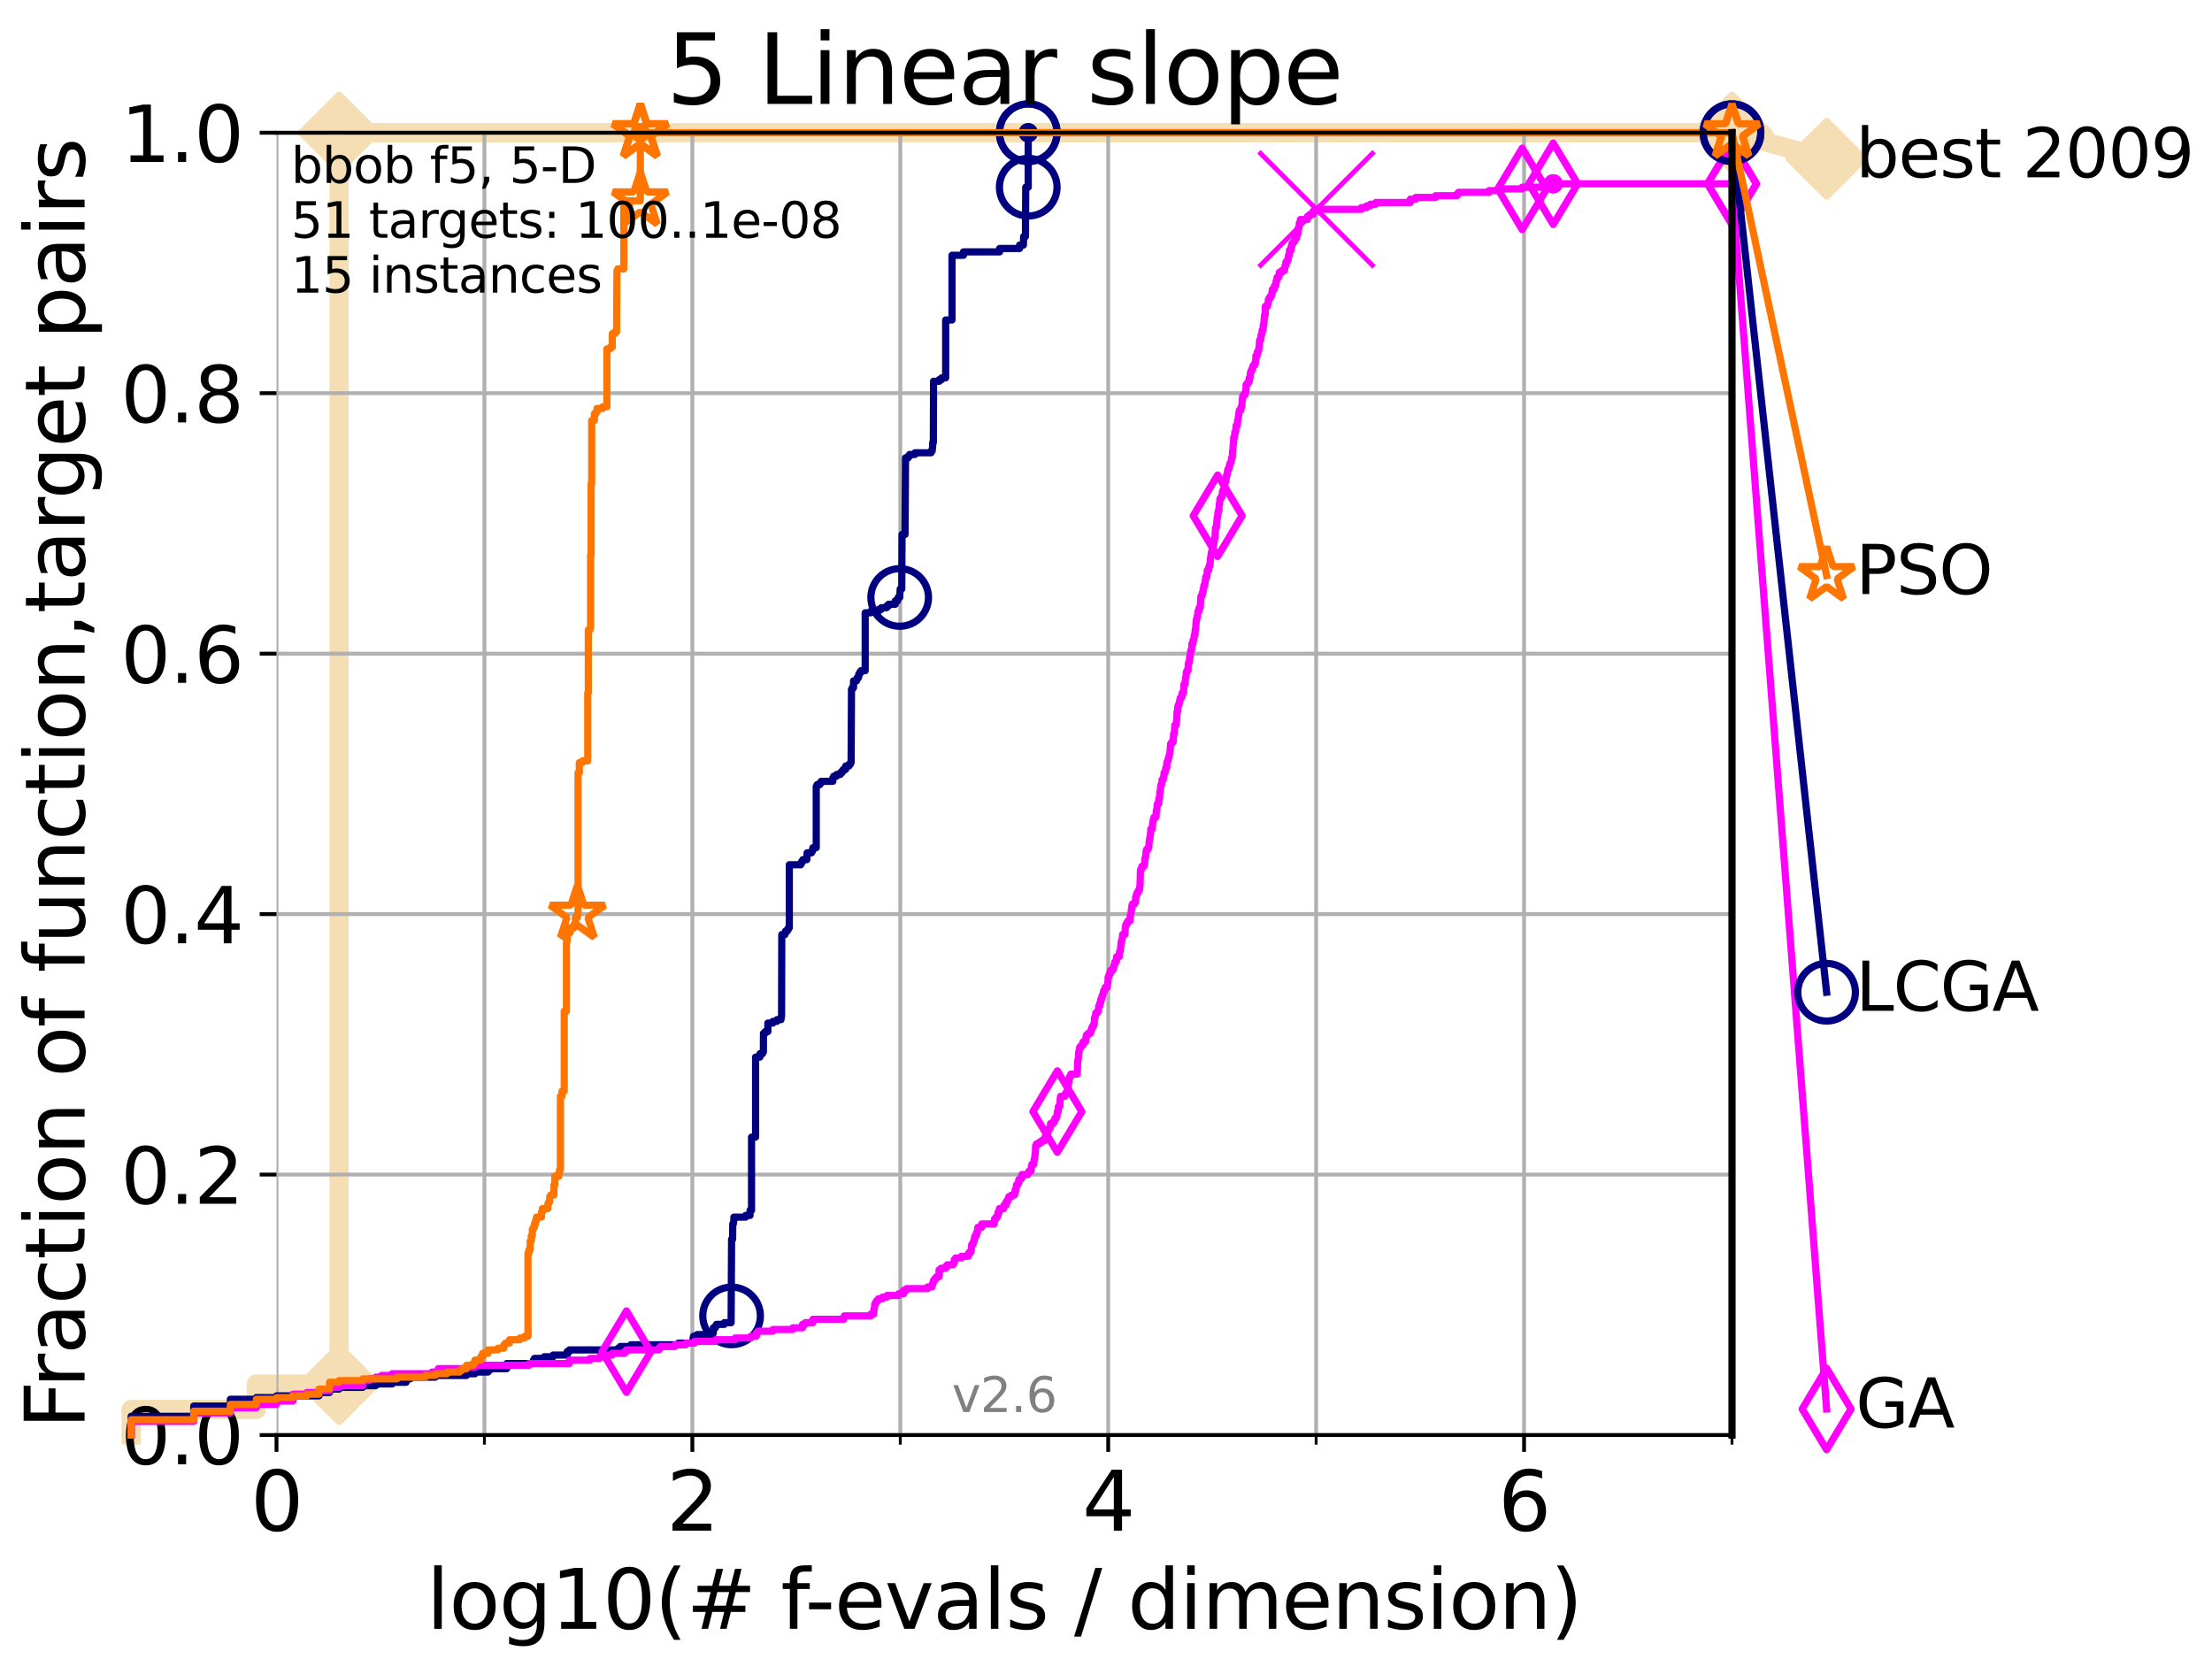 <?xml version="1.0" encoding="utf-8" standalone="no"?>
<!DOCTYPE svg PUBLIC "-//W3C//DTD SVG 1.1//EN"
  "http://www.w3.org/Graphics/SVG/1.1/DTD/svg11.dtd">
<svg xmlns:xlink="http://www.w3.org/1999/xlink" width="460.8pt" height="345.6pt" viewBox="0 0 460.8 345.6" xmlns="http://www.w3.org/2000/svg" version="1.1">
 <defs>
  <style type="text/css">*{stroke-linejoin: round; stroke-linecap: butt}</style>
 </defs>
 <g id="figure_1">
  <g id="patch_1">
   <path d="M 0 345.6 
L 460.8 345.6 
L 460.8 0 
L 0 0 
z
" style="fill: #ffffff"/>
  </g>
  <g id="axes_1">
   <g id="patch_2">
    <path d="M 57.6 298.944 
L 360.806 298.944 
L 360.806 27.648 
L 57.6 27.648 
z
" style="fill: #ffffff"/>
   </g>
   <g id="line2d_1">
    <path d="M 27.324 298.944 
L 27.324 293.624 
L 53.402 293.624 
L 53.402 288.305 
L 70.639 288.305 
L 70.639 27.648 
L 360.806 27.648 
" style="fill: none; stroke: #f5deb3; stroke-width: 4; stroke-linecap: square"/>
   </g>
   <g id="line2d_2">
    <defs>
     <path id="m1aeea2ca21" d="M 0 7.778 
L 7.778 0 
L 0 -7.778 
L -7.778 0 
z
" style="stroke: #f5deb3; stroke-width: 1.5; stroke-linejoin: miter"/>
    </defs>
    <g>
     <use xlink:href="#m1aeea2ca21" x="70.639" y="288.305" style="fill: #f5deb3; stroke: #f5deb3; stroke-width: 1.5; stroke-linejoin: miter"/>
     <use xlink:href="#m1aeea2ca21" x="70.639" y="288.305" style="fill: #f5deb3; stroke: #f5deb3; stroke-width: 1.5; stroke-linejoin: miter"/>
     <use xlink:href="#m1aeea2ca21" x="70.639" y="27.648" style="fill: #f5deb3; stroke: #f5deb3; stroke-width: 1.5; stroke-linejoin: miter"/>
     <use xlink:href="#m1aeea2ca21" x="70.639" y="27.648" style="fill: #f5deb3; stroke: #f5deb3; stroke-width: 1.5; stroke-linejoin: miter"/>
     <use xlink:href="#m1aeea2ca21" x="360.806" y="27.648" style="fill: #f5deb3; stroke: #f5deb3; stroke-width: 1.5; stroke-linejoin: miter"/>
    </g>
   </g>
   <g id="line2d_3">
    <path style="fill: none; stroke: #f5deb3; stroke-width: 4; stroke-linecap: square"/>
    <g/>
   </g>
   <g id="line2d_4">
    <path d="M 360.806 27.648 
L 380.515 33.074 
" style="fill: none; stroke: #f5deb3; stroke-width: 4; stroke-linecap: square"/>
    <g>
     <use xlink:href="#m1aeea2ca21" x="360.806" y="27.648" style="fill: #f5deb3; stroke: #f5deb3; stroke-width: 1.5; stroke-linejoin: miter"/>
     <use xlink:href="#m1aeea2ca21" x="380.515" y="33.074" style="fill: #f5deb3; stroke: #f5deb3; stroke-width: 1.5; stroke-linejoin: miter"/>
    </g>
   </g>
   <g id="matplotlib.axis_1">
    <g id="xtick_1">
     <g id="line2d_5">
      <path d="M 57.6 298.944 
L 57.6 27.648 
" clip-path="url(#p44cac9c053)" style="fill: none; stroke: #b0b0b0; stroke-width: 0.8; stroke-linecap: square"/>
     </g>
     <g id="line2d_6">
      <defs>
       <path id="ma15c7e0188" d="M 0 0 
L 0 3.5 
" style="stroke: #000000; stroke-width: 0.8"/>
      </defs>
      <g>
       <use xlink:href="#ma15c7e0188" x="57.6" y="298.944" style="stroke: #000000; stroke-width: 0.8"/>
      </g>
     </g>
     <g id="text_1">
      <!-- 0 -->
      <g transform="translate(52.192 318.861)scale(0.17 -0.17)">
       <defs>
        <path id="DejaVuSans-30" d="M 2034 4250 
Q 1547 4250 1301 3770 
Q 1056 3291 1056 2328 
Q 1056 1369 1301 889 
Q 1547 409 2034 409 
Q 2525 409 2770 889 
Q 3016 1369 3016 2328 
Q 3016 3291 2770 3770 
Q 2525 4250 2034 4250 
z
M 2034 4750 
Q 2819 4750 3233 4129 
Q 3647 3509 3647 2328 
Q 3647 1150 3233 529 
Q 2819 -91 2034 -91 
Q 1250 -91 836 529 
Q 422 1150 422 2328 
Q 422 3509 836 4129 
Q 1250 4750 2034 4750 
z
" transform="scale(0.016)"/>
       </defs>
       <use xlink:href="#DejaVuSans-30"/>
      </g>
     </g>
    </g>
    <g id="xtick_2">
     <g id="line2d_7">
      <path d="M 144.23 298.944 
L 144.23 27.648 
" clip-path="url(#p44cac9c053)" style="fill: none; stroke: #b0b0b0; stroke-width: 0.8; stroke-linecap: square"/>
     </g>
     <g id="line2d_8">
      <g>
       <use xlink:href="#ma15c7e0188" x="144.23" y="298.944" style="stroke: #000000; stroke-width: 0.8"/>
      </g>
     </g>
     <g id="text_2">
      <!-- 2 -->
      <g transform="translate(138.822 318.861)scale(0.17 -0.17)">
       <defs>
        <path id="DejaVuSans-32" d="M 1228 531 
L 3431 531 
L 3431 0 
L 469 0 
L 469 531 
Q 828 903 1448 1529 
Q 2069 2156 2228 2338 
Q 2531 2678 2651 2914 
Q 2772 3150 2772 3378 
Q 2772 3750 2511 3984 
Q 2250 4219 1831 4219 
Q 1534 4219 1204 4116 
Q 875 4013 500 3803 
L 500 4441 
Q 881 4594 1212 4672 
Q 1544 4750 1819 4750 
Q 2544 4750 2975 4387 
Q 3406 4025 3406 3419 
Q 3406 3131 3298 2873 
Q 3191 2616 2906 2266 
Q 2828 2175 2409 1742 
Q 1991 1309 1228 531 
z
" transform="scale(0.016)"/>
       </defs>
       <use xlink:href="#DejaVuSans-32"/>
      </g>
     </g>
    </g>
    <g id="xtick_3">
     <g id="line2d_9">
      <path d="M 230.861 298.944 
L 230.861 27.648 
" clip-path="url(#p44cac9c053)" style="fill: none; stroke: #b0b0b0; stroke-width: 0.8; stroke-linecap: square"/>
     </g>
     <g id="line2d_10">
      <g>
       <use xlink:href="#ma15c7e0188" x="230.861" y="298.944" style="stroke: #000000; stroke-width: 0.8"/>
      </g>
     </g>
     <g id="text_3">
      <!-- 4 -->
      <g transform="translate(225.453 318.861)scale(0.17 -0.17)">
       <defs>
        <path id="DejaVuSans-34" d="M 2419 4116 
L 825 1625 
L 2419 1625 
L 2419 4116 
z
M 2253 4666 
L 3047 4666 
L 3047 1625 
L 3713 1625 
L 3713 1100 
L 3047 1100 
L 3047 0 
L 2419 0 
L 2419 1100 
L 313 1100 
L 313 1709 
L 2253 4666 
z
" transform="scale(0.016)"/>
       </defs>
       <use xlink:href="#DejaVuSans-34"/>
      </g>
     </g>
    </g>
    <g id="xtick_4">
     <g id="line2d_11">
      <path d="M 317.491 298.944 
L 317.491 27.648 
" clip-path="url(#p44cac9c053)" style="fill: none; stroke: #b0b0b0; stroke-width: 0.8; stroke-linecap: square"/>
     </g>
     <g id="line2d_12">
      <g>
       <use xlink:href="#ma15c7e0188" x="317.491" y="298.944" style="stroke: #000000; stroke-width: 0.8"/>
      </g>
     </g>
     <g id="text_4">
      <!-- 6 -->
      <g transform="translate(312.083 318.861)scale(0.17 -0.17)">
       <defs>
        <path id="DejaVuSans-36" d="M 2113 2584 
Q 1688 2584 1439 2293 
Q 1191 2003 1191 1497 
Q 1191 994 1439 701 
Q 1688 409 2113 409 
Q 2538 409 2786 701 
Q 3034 994 3034 1497 
Q 3034 2003 2786 2293 
Q 2538 2584 2113 2584 
z
M 3366 4563 
L 3366 3988 
Q 3128 4100 2886 4159 
Q 2644 4219 2406 4219 
Q 1781 4219 1451 3797 
Q 1122 3375 1075 2522 
Q 1259 2794 1537 2939 
Q 1816 3084 2150 3084 
Q 2853 3084 3261 2657 
Q 3669 2231 3669 1497 
Q 3669 778 3244 343 
Q 2819 -91 2113 -91 
Q 1303 -91 875 529 
Q 447 1150 447 2328 
Q 447 3434 972 4092 
Q 1497 4750 2381 4750 
Q 2619 4750 2861 4703 
Q 3103 4656 3366 4563 
z
" transform="scale(0.016)"/>
       </defs>
       <use xlink:href="#DejaVuSans-36"/>
      </g>
     </g>
    </g>
    <g id="xtick_5">
     <g id="line2d_13">
      <path d="M 100.915 298.944 
L 100.915 27.648 
" clip-path="url(#p44cac9c053)" style="fill: none; stroke: #b0b0b0; stroke-width: 0.8; stroke-linecap: square"/>
     </g>
     <g id="line2d_14">
      <defs>
       <path id="mdaf8028376" d="M 0 0 
L 0 2 
" style="stroke: #000000; stroke-width: 0.6"/>
      </defs>
      <g>
       <use xlink:href="#mdaf8028376" x="100.915" y="298.944" style="stroke: #000000; stroke-width: 0.6"/>
      </g>
     </g>
    </g>
    <g id="xtick_6">
     <g id="line2d_15">
      <path d="M 187.546 298.944 
L 187.546 27.648 
" clip-path="url(#p44cac9c053)" style="fill: none; stroke: #b0b0b0; stroke-width: 0.8; stroke-linecap: square"/>
     </g>
     <g id="line2d_16">
      <g>
       <use xlink:href="#mdaf8028376" x="187.546" y="298.944" style="stroke: #000000; stroke-width: 0.6"/>
      </g>
     </g>
    </g>
    <g id="xtick_7">
     <g id="line2d_17">
      <path d="M 274.176 298.944 
L 274.176 27.648 
" clip-path="url(#p44cac9c053)" style="fill: none; stroke: #b0b0b0; stroke-width: 0.8; stroke-linecap: square"/>
     </g>
     <g id="line2d_18">
      <g>
       <use xlink:href="#mdaf8028376" x="274.176" y="298.944" style="stroke: #000000; stroke-width: 0.6"/>
      </g>
     </g>
    </g>
    <g id="xtick_8">
     <g id="line2d_19">
      <path d="M 360.806 298.944 
L 360.806 27.648 
" clip-path="url(#p44cac9c053)" style="fill: none; stroke: #b0b0b0; stroke-width: 0.8; stroke-linecap: square"/>
     </g>
     <g id="line2d_20">
      <g>
       <use xlink:href="#mdaf8028376" x="360.806" y="298.944" style="stroke: #000000; stroke-width: 0.6"/>
      </g>
     </g>
    </g>
    <g id="text_5">
     <!-- log10(# f-evals / dimension) -->
     <g transform="translate(88.823 339.314)scale(0.17 -0.17)">
      <defs>
       <path id="DejaVuSans-6c" d="M 603 4863 
L 1178 4863 
L 1178 0 
L 603 0 
L 603 4863 
z
" transform="scale(0.016)"/>
       <path id="DejaVuSans-6f" d="M 1959 3097 
Q 1497 3097 1228 2736 
Q 959 2375 959 1747 
Q 959 1119 1226 758 
Q 1494 397 1959 397 
Q 2419 397 2687 759 
Q 2956 1122 2956 1747 
Q 2956 2369 2687 2733 
Q 2419 3097 1959 3097 
z
M 1959 3584 
Q 2709 3584 3137 3096 
Q 3566 2609 3566 1747 
Q 3566 888 3137 398 
Q 2709 -91 1959 -91 
Q 1206 -91 779 398 
Q 353 888 353 1747 
Q 353 2609 779 3096 
Q 1206 3584 1959 3584 
z
" transform="scale(0.016)"/>
       <path id="DejaVuSans-67" d="M 2906 1791 
Q 2906 2416 2648 2759 
Q 2391 3103 1925 3103 
Q 1463 3103 1205 2759 
Q 947 2416 947 1791 
Q 947 1169 1205 825 
Q 1463 481 1925 481 
Q 2391 481 2648 825 
Q 2906 1169 2906 1791 
z
M 3481 434 
Q 3481 -459 3084 -895 
Q 2688 -1331 1869 -1331 
Q 1566 -1331 1297 -1286 
Q 1028 -1241 775 -1147 
L 775 -588 
Q 1028 -725 1275 -790 
Q 1522 -856 1778 -856 
Q 2344 -856 2625 -561 
Q 2906 -266 2906 331 
L 2906 616 
Q 2728 306 2450 153 
Q 2172 0 1784 0 
Q 1141 0 747 490 
Q 353 981 353 1791 
Q 353 2603 747 3093 
Q 1141 3584 1784 3584 
Q 2172 3584 2450 3431 
Q 2728 3278 2906 2969 
L 2906 3500 
L 3481 3500 
L 3481 434 
z
" transform="scale(0.016)"/>
       <path id="DejaVuSans-31" d="M 794 531 
L 1825 531 
L 1825 4091 
L 703 3866 
L 703 4441 
L 1819 4666 
L 2450 4666 
L 2450 531 
L 3481 531 
L 3481 0 
L 794 0 
L 794 531 
z
" transform="scale(0.016)"/>
       <path id="DejaVuSans-28" d="M 1984 4856 
Q 1566 4138 1362 3434 
Q 1159 2731 1159 2009 
Q 1159 1288 1364 580 
Q 1569 -128 1984 -844 
L 1484 -844 
Q 1016 -109 783 600 
Q 550 1309 550 2009 
Q 550 2706 781 3412 
Q 1013 4119 1484 4856 
L 1984 4856 
z
" transform="scale(0.016)"/>
       <path id="DejaVuSans-23" d="M 3272 2816 
L 2363 2816 
L 2100 1772 
L 3016 1772 
L 3272 2816 
z
M 2803 4594 
L 2478 3297 
L 3391 3297 
L 3719 4594 
L 4219 4594 
L 3897 3297 
L 4872 3297 
L 4872 2816 
L 3775 2816 
L 3519 1772 
L 4513 1772 
L 4513 1294 
L 3397 1294 
L 3072 0 
L 2572 0 
L 2894 1294 
L 1978 1294 
L 1656 0 
L 1153 0 
L 1478 1294 
L 494 1294 
L 494 1772 
L 1594 1772 
L 1856 2816 
L 850 2816 
L 850 3297 
L 1978 3297 
L 2297 4594 
L 2803 4594 
z
" transform="scale(0.016)"/>
       <path id="DejaVuSans-20" transform="scale(0.016)"/>
       <path id="DejaVuSans-66" d="M 2375 4863 
L 2375 4384 
L 1825 4384 
Q 1516 4384 1395 4259 
Q 1275 4134 1275 3809 
L 1275 3500 
L 2222 3500 
L 2222 3053 
L 1275 3053 
L 1275 0 
L 697 0 
L 697 3053 
L 147 3053 
L 147 3500 
L 697 3500 
L 697 3744 
Q 697 4328 969 4595 
Q 1241 4863 1831 4863 
L 2375 4863 
z
" transform="scale(0.016)"/>
       <path id="DejaVuSans-2d" d="M 313 2009 
L 1997 2009 
L 1997 1497 
L 313 1497 
L 313 2009 
z
" transform="scale(0.016)"/>
       <path id="DejaVuSans-65" d="M 3597 1894 
L 3597 1613 
L 953 1613 
Q 991 1019 1311 708 
Q 1631 397 2203 397 
Q 2534 397 2845 478 
Q 3156 559 3463 722 
L 3463 178 
Q 3153 47 2828 -22 
Q 2503 -91 2169 -91 
Q 1331 -91 842 396 
Q 353 884 353 1716 
Q 353 2575 817 3079 
Q 1281 3584 2069 3584 
Q 2775 3584 3186 3129 
Q 3597 2675 3597 1894 
z
M 3022 2063 
Q 3016 2534 2758 2815 
Q 2500 3097 2075 3097 
Q 1594 3097 1305 2825 
Q 1016 2553 972 2059 
L 3022 2063 
z
" transform="scale(0.016)"/>
       <path id="DejaVuSans-76" d="M 191 3500 
L 800 3500 
L 1894 563 
L 2988 3500 
L 3597 3500 
L 2284 0 
L 1503 0 
L 191 3500 
z
" transform="scale(0.016)"/>
       <path id="DejaVuSans-61" d="M 2194 1759 
Q 1497 1759 1228 1600 
Q 959 1441 959 1056 
Q 959 750 1161 570 
Q 1363 391 1709 391 
Q 2188 391 2477 730 
Q 2766 1069 2766 1631 
L 2766 1759 
L 2194 1759 
z
M 3341 1997 
L 3341 0 
L 2766 0 
L 2766 531 
Q 2569 213 2275 61 
Q 1981 -91 1556 -91 
Q 1019 -91 701 211 
Q 384 513 384 1019 
Q 384 1609 779 1909 
Q 1175 2209 1959 2209 
L 2766 2209 
L 2766 2266 
Q 2766 2663 2505 2880 
Q 2244 3097 1772 3097 
Q 1472 3097 1187 3025 
Q 903 2953 641 2809 
L 641 3341 
Q 956 3463 1253 3523 
Q 1550 3584 1831 3584 
Q 2591 3584 2966 3190 
Q 3341 2797 3341 1997 
z
" transform="scale(0.016)"/>
       <path id="DejaVuSans-73" d="M 2834 3397 
L 2834 2853 
Q 2591 2978 2328 3040 
Q 2066 3103 1784 3103 
Q 1356 3103 1142 2972 
Q 928 2841 928 2578 
Q 928 2378 1081 2264 
Q 1234 2150 1697 2047 
L 1894 2003 
Q 2506 1872 2764 1633 
Q 3022 1394 3022 966 
Q 3022 478 2636 193 
Q 2250 -91 1575 -91 
Q 1294 -91 989 -36 
Q 684 19 347 128 
L 347 722 
Q 666 556 975 473 
Q 1284 391 1588 391 
Q 1994 391 2212 530 
Q 2431 669 2431 922 
Q 2431 1156 2273 1281 
Q 2116 1406 1581 1522 
L 1381 1569 
Q 847 1681 609 1914 
Q 372 2147 372 2553 
Q 372 3047 722 3315 
Q 1072 3584 1716 3584 
Q 2034 3584 2315 3537 
Q 2597 3491 2834 3397 
z
" transform="scale(0.016)"/>
       <path id="DejaVuSans-2f" d="M 1625 4666 
L 2156 4666 
L 531 -594 
L 0 -594 
L 1625 4666 
z
" transform="scale(0.016)"/>
       <path id="DejaVuSans-64" d="M 2906 2969 
L 2906 4863 
L 3481 4863 
L 3481 0 
L 2906 0 
L 2906 525 
Q 2725 213 2448 61 
Q 2172 -91 1784 -91 
Q 1150 -91 751 415 
Q 353 922 353 1747 
Q 353 2572 751 3078 
Q 1150 3584 1784 3584 
Q 2172 3584 2448 3432 
Q 2725 3281 2906 2969 
z
M 947 1747 
Q 947 1113 1208 752 
Q 1469 391 1925 391 
Q 2381 391 2643 752 
Q 2906 1113 2906 1747 
Q 2906 2381 2643 2742 
Q 2381 3103 1925 3103 
Q 1469 3103 1208 2742 
Q 947 2381 947 1747 
z
" transform="scale(0.016)"/>
       <path id="DejaVuSans-69" d="M 603 3500 
L 1178 3500 
L 1178 0 
L 603 0 
L 603 3500 
z
M 603 4863 
L 1178 4863 
L 1178 4134 
L 603 4134 
L 603 4863 
z
" transform="scale(0.016)"/>
       <path id="DejaVuSans-6d" d="M 3328 2828 
Q 3544 3216 3844 3400 
Q 4144 3584 4550 3584 
Q 5097 3584 5394 3201 
Q 5691 2819 5691 2113 
L 5691 0 
L 5113 0 
L 5113 2094 
Q 5113 2597 4934 2840 
Q 4756 3084 4391 3084 
Q 3944 3084 3684 2787 
Q 3425 2491 3425 1978 
L 3425 0 
L 2847 0 
L 2847 2094 
Q 2847 2600 2669 2842 
Q 2491 3084 2119 3084 
Q 1678 3084 1418 2786 
Q 1159 2488 1159 1978 
L 1159 0 
L 581 0 
L 581 3500 
L 1159 3500 
L 1159 2956 
Q 1356 3278 1631 3431 
Q 1906 3584 2284 3584 
Q 2666 3584 2933 3390 
Q 3200 3197 3328 2828 
z
" transform="scale(0.016)"/>
       <path id="DejaVuSans-6e" d="M 3513 2113 
L 3513 0 
L 2938 0 
L 2938 2094 
Q 2938 2591 2744 2837 
Q 2550 3084 2163 3084 
Q 1697 3084 1428 2787 
Q 1159 2491 1159 1978 
L 1159 0 
L 581 0 
L 581 3500 
L 1159 3500 
L 1159 2956 
Q 1366 3272 1645 3428 
Q 1925 3584 2291 3584 
Q 2894 3584 3203 3211 
Q 3513 2838 3513 2113 
z
" transform="scale(0.016)"/>
       <path id="DejaVuSans-29" d="M 513 4856 
L 1013 4856 
Q 1481 4119 1714 3412 
Q 1947 2706 1947 2009 
Q 1947 1309 1714 600 
Q 1481 -109 1013 -844 
L 513 -844 
Q 928 -128 1133 580 
Q 1338 1288 1338 2009 
Q 1338 2731 1133 3434 
Q 928 4138 513 4856 
z
" transform="scale(0.016)"/>
      </defs>
      <use xlink:href="#DejaVuSans-6c"/>
      <use xlink:href="#DejaVuSans-6f" x="27.783"/>
      <use xlink:href="#DejaVuSans-67" x="88.965"/>
      <use xlink:href="#DejaVuSans-31" x="152.441"/>
      <use xlink:href="#DejaVuSans-30" x="216.064"/>
      <use xlink:href="#DejaVuSans-28" x="279.688"/>
      <use xlink:href="#DejaVuSans-23" x="318.701"/>
      <use xlink:href="#DejaVuSans-20" x="402.49"/>
      <use xlink:href="#DejaVuSans-66" x="434.277"/>
      <use xlink:href="#DejaVuSans-2d" x="463.982"/>
      <use xlink:href="#DejaVuSans-65" x="500.066"/>
      <use xlink:href="#DejaVuSans-76" x="561.59"/>
      <use xlink:href="#DejaVuSans-61" x="620.77"/>
      <use xlink:href="#DejaVuSans-6c" x="682.049"/>
      <use xlink:href="#DejaVuSans-73" x="709.832"/>
      <use xlink:href="#DejaVuSans-20" x="761.932"/>
      <use xlink:href="#DejaVuSans-2f" x="793.719"/>
      <use xlink:href="#DejaVuSans-20" x="827.41"/>
      <use xlink:href="#DejaVuSans-64" x="859.197"/>
      <use xlink:href="#DejaVuSans-69" x="922.674"/>
      <use xlink:href="#DejaVuSans-6d" x="950.457"/>
      <use xlink:href="#DejaVuSans-65" x="1047.869"/>
      <use xlink:href="#DejaVuSans-6e" x="1109.393"/>
      <use xlink:href="#DejaVuSans-73" x="1172.771"/>
      <use xlink:href="#DejaVuSans-69" x="1224.871"/>
      <use xlink:href="#DejaVuSans-6f" x="1252.654"/>
      <use xlink:href="#DejaVuSans-6e" x="1313.836"/>
      <use xlink:href="#DejaVuSans-29" x="1377.215"/>
     </g>
    </g>
   </g>
   <g id="matplotlib.axis_2">
    <g id="ytick_1">
     <g id="line2d_21">
      <path d="M 57.6 298.944 
L 360.806 298.944 
" clip-path="url(#p44cac9c053)" style="fill: none; stroke: #b0b0b0; stroke-width: 0.8; stroke-linecap: square"/>
     </g>
     <g id="line2d_22">
      <defs>
       <path id="md09b96a047" d="M 0 0 
L -3.5 0 
" style="stroke: #000000; stroke-width: 0.8"/>
      </defs>
      <g>
       <use xlink:href="#md09b96a047" x="57.6" y="298.944" style="stroke: #000000; stroke-width: 0.8"/>
      </g>
     </g>
     <g id="text_6">
      <!-- 0.0 -->
      <g transform="translate(25.155 305.023)scale(0.16 -0.16)">
       <defs>
        <path id="DejaVuSans-2e" d="M 684 794 
L 1344 794 
L 1344 0 
L 684 0 
L 684 794 
z
" transform="scale(0.016)"/>
       </defs>
       <use xlink:href="#DejaVuSans-30"/>
       <use xlink:href="#DejaVuSans-2e" x="63.623"/>
       <use xlink:href="#DejaVuSans-30" x="95.41"/>
      </g>
     </g>
    </g>
    <g id="ytick_2">
     <g id="line2d_23">
      <path d="M 57.6 244.685 
L 360.806 244.685 
" clip-path="url(#p44cac9c053)" style="fill: none; stroke: #b0b0b0; stroke-width: 0.8; stroke-linecap: square"/>
     </g>
     <g id="line2d_24">
      <g>
       <use xlink:href="#md09b96a047" x="57.6" y="244.685" style="stroke: #000000; stroke-width: 0.8"/>
      </g>
     </g>
     <g id="text_7">
      <!-- 0.2 -->
      <g transform="translate(25.155 250.764)scale(0.16 -0.16)">
       <use xlink:href="#DejaVuSans-30"/>
       <use xlink:href="#DejaVuSans-2e" x="63.623"/>
       <use xlink:href="#DejaVuSans-32" x="95.41"/>
      </g>
     </g>
    </g>
    <g id="ytick_3">
     <g id="line2d_25">
      <path d="M 57.6 190.426 
L 360.806 190.426 
" clip-path="url(#p44cac9c053)" style="fill: none; stroke: #b0b0b0; stroke-width: 0.8; stroke-linecap: square"/>
     </g>
     <g id="line2d_26">
      <g>
       <use xlink:href="#md09b96a047" x="57.6" y="190.426" style="stroke: #000000; stroke-width: 0.8"/>
      </g>
     </g>
     <g id="text_8">
      <!-- 0.4 -->
      <g transform="translate(25.155 196.504)scale(0.16 -0.16)">
       <use xlink:href="#DejaVuSans-30"/>
       <use xlink:href="#DejaVuSans-2e" x="63.623"/>
       <use xlink:href="#DejaVuSans-34" x="95.41"/>
      </g>
     </g>
    </g>
    <g id="ytick_4">
     <g id="line2d_27">
      <path d="M 57.6 136.166 
L 360.806 136.166 
" clip-path="url(#p44cac9c053)" style="fill: none; stroke: #b0b0b0; stroke-width: 0.8; stroke-linecap: square"/>
     </g>
     <g id="line2d_28">
      <g>
       <use xlink:href="#md09b96a047" x="57.6" y="136.166" style="stroke: #000000; stroke-width: 0.8"/>
      </g>
     </g>
     <g id="text_9">
      <!-- 0.6 -->
      <g transform="translate(25.155 142.245)scale(0.16 -0.16)">
       <use xlink:href="#DejaVuSans-30"/>
       <use xlink:href="#DejaVuSans-2e" x="63.623"/>
       <use xlink:href="#DejaVuSans-36" x="95.41"/>
      </g>
     </g>
    </g>
    <g id="ytick_5">
     <g id="line2d_29">
      <path d="M 57.6 81.907 
L 360.806 81.907 
" clip-path="url(#p44cac9c053)" style="fill: none; stroke: #b0b0b0; stroke-width: 0.8; stroke-linecap: square"/>
     </g>
     <g id="line2d_30">
      <g>
       <use xlink:href="#md09b96a047" x="57.6" y="81.907" style="stroke: #000000; stroke-width: 0.8"/>
      </g>
     </g>
     <g id="text_10">
      <!-- 0.8 -->
      <g transform="translate(25.155 87.986)scale(0.16 -0.16)">
       <defs>
        <path id="DejaVuSans-38" d="M 2034 2216 
Q 1584 2216 1326 1975 
Q 1069 1734 1069 1313 
Q 1069 891 1326 650 
Q 1584 409 2034 409 
Q 2484 409 2743 651 
Q 3003 894 3003 1313 
Q 3003 1734 2745 1975 
Q 2488 2216 2034 2216 
z
M 1403 2484 
Q 997 2584 770 2862 
Q 544 3141 544 3541 
Q 544 4100 942 4425 
Q 1341 4750 2034 4750 
Q 2731 4750 3128 4425 
Q 3525 4100 3525 3541 
Q 3525 3141 3298 2862 
Q 3072 2584 2669 2484 
Q 3125 2378 3379 2068 
Q 3634 1759 3634 1313 
Q 3634 634 3220 271 
Q 2806 -91 2034 -91 
Q 1263 -91 848 271 
Q 434 634 434 1313 
Q 434 1759 690 2068 
Q 947 2378 1403 2484 
z
M 1172 3481 
Q 1172 3119 1398 2916 
Q 1625 2713 2034 2713 
Q 2441 2713 2670 2916 
Q 2900 3119 2900 3481 
Q 2900 3844 2670 4047 
Q 2441 4250 2034 4250 
Q 1625 4250 1398 4047 
Q 1172 3844 1172 3481 
z
" transform="scale(0.016)"/>
       </defs>
       <use xlink:href="#DejaVuSans-30"/>
       <use xlink:href="#DejaVuSans-2e" x="63.623"/>
       <use xlink:href="#DejaVuSans-38" x="95.41"/>
      </g>
     </g>
    </g>
    <g id="ytick_6">
     <g id="line2d_31">
      <path d="M 57.6 27.648 
L 360.806 27.648 
" clip-path="url(#p44cac9c053)" style="fill: none; stroke: #b0b0b0; stroke-width: 0.8; stroke-linecap: square"/>
     </g>
     <g id="line2d_32">
      <g>
       <use xlink:href="#md09b96a047" x="57.6" y="27.648" style="stroke: #000000; stroke-width: 0.8"/>
      </g>
     </g>
     <g id="text_11">
      <!-- 1.0 -->
      <g transform="translate(25.155 33.727)scale(0.16 -0.16)">
       <use xlink:href="#DejaVuSans-31"/>
       <use xlink:href="#DejaVuSans-2e" x="63.623"/>
       <use xlink:href="#DejaVuSans-30" x="95.41"/>
      </g>
     </g>
    </g>
    <g id="text_12">
     <!-- Fraction of function,target pairs -->
     <g transform="translate(17.62 297.681)rotate(-90)scale(0.17 -0.17)">
      <defs>
       <path id="DejaVuSans-46" d="M 628 4666 
L 3309 4666 
L 3309 4134 
L 1259 4134 
L 1259 2759 
L 3109 2759 
L 3109 2228 
L 1259 2228 
L 1259 0 
L 628 0 
L 628 4666 
z
" transform="scale(0.016)"/>
       <path id="DejaVuSans-72" d="M 2631 2963 
Q 2534 3019 2420 3045 
Q 2306 3072 2169 3072 
Q 1681 3072 1420 2755 
Q 1159 2438 1159 1844 
L 1159 0 
L 581 0 
L 581 3500 
L 1159 3500 
L 1159 2956 
Q 1341 3275 1631 3429 
Q 1922 3584 2338 3584 
Q 2397 3584 2469 3576 
Q 2541 3569 2628 3553 
L 2631 2963 
z
" transform="scale(0.016)"/>
       <path id="DejaVuSans-63" d="M 3122 3366 
L 3122 2828 
Q 2878 2963 2633 3030 
Q 2388 3097 2138 3097 
Q 1578 3097 1268 2742 
Q 959 2388 959 1747 
Q 959 1106 1268 751 
Q 1578 397 2138 397 
Q 2388 397 2633 464 
Q 2878 531 3122 666 
L 3122 134 
Q 2881 22 2623 -34 
Q 2366 -91 2075 -91 
Q 1284 -91 818 406 
Q 353 903 353 1747 
Q 353 2603 823 3093 
Q 1294 3584 2113 3584 
Q 2378 3584 2631 3529 
Q 2884 3475 3122 3366 
z
" transform="scale(0.016)"/>
       <path id="DejaVuSans-74" d="M 1172 4494 
L 1172 3500 
L 2356 3500 
L 2356 3053 
L 1172 3053 
L 1172 1153 
Q 1172 725 1289 603 
Q 1406 481 1766 481 
L 2356 481 
L 2356 0 
L 1766 0 
Q 1100 0 847 248 
Q 594 497 594 1153 
L 594 3053 
L 172 3053 
L 172 3500 
L 594 3500 
L 594 4494 
L 1172 4494 
z
" transform="scale(0.016)"/>
       <path id="DejaVuSans-75" d="M 544 1381 
L 544 3500 
L 1119 3500 
L 1119 1403 
Q 1119 906 1312 657 
Q 1506 409 1894 409 
Q 2359 409 2629 706 
Q 2900 1003 2900 1516 
L 2900 3500 
L 3475 3500 
L 3475 0 
L 2900 0 
L 2900 538 
Q 2691 219 2414 64 
Q 2138 -91 1772 -91 
Q 1169 -91 856 284 
Q 544 659 544 1381 
z
M 1991 3584 
L 1991 3584 
z
" transform="scale(0.016)"/>
       <path id="DejaVuSans-2c" d="M 750 794 
L 1409 794 
L 1409 256 
L 897 -744 
L 494 -744 
L 750 256 
L 750 794 
z
" transform="scale(0.016)"/>
       <path id="DejaVuSans-70" d="M 1159 525 
L 1159 -1331 
L 581 -1331 
L 581 3500 
L 1159 3500 
L 1159 2969 
Q 1341 3281 1617 3432 
Q 1894 3584 2278 3584 
Q 2916 3584 3314 3078 
Q 3713 2572 3713 1747 
Q 3713 922 3314 415 
Q 2916 -91 2278 -91 
Q 1894 -91 1617 61 
Q 1341 213 1159 525 
z
M 3116 1747 
Q 3116 2381 2855 2742 
Q 2594 3103 2138 3103 
Q 1681 3103 1420 2742 
Q 1159 2381 1159 1747 
Q 1159 1113 1420 752 
Q 1681 391 2138 391 
Q 2594 391 2855 752 
Q 3116 1113 3116 1747 
z
" transform="scale(0.016)"/>
      </defs>
      <use xlink:href="#DejaVuSans-46"/>
      <use xlink:href="#DejaVuSans-72" x="50.27"/>
      <use xlink:href="#DejaVuSans-61" x="91.383"/>
      <use xlink:href="#DejaVuSans-63" x="152.662"/>
      <use xlink:href="#DejaVuSans-74" x="207.643"/>
      <use xlink:href="#DejaVuSans-69" x="246.852"/>
      <use xlink:href="#DejaVuSans-6f" x="274.635"/>
      <use xlink:href="#DejaVuSans-6e" x="335.816"/>
      <use xlink:href="#DejaVuSans-20" x="399.195"/>
      <use xlink:href="#DejaVuSans-6f" x="430.982"/>
      <use xlink:href="#DejaVuSans-66" x="492.164"/>
      <use xlink:href="#DejaVuSans-20" x="527.369"/>
      <use xlink:href="#DejaVuSans-66" x="559.156"/>
      <use xlink:href="#DejaVuSans-75" x="594.361"/>
      <use xlink:href="#DejaVuSans-6e" x="657.74"/>
      <use xlink:href="#DejaVuSans-63" x="721.119"/>
      <use xlink:href="#DejaVuSans-74" x="776.1"/>
      <use xlink:href="#DejaVuSans-69" x="815.309"/>
      <use xlink:href="#DejaVuSans-6f" x="843.092"/>
      <use xlink:href="#DejaVuSans-6e" x="904.273"/>
      <use xlink:href="#DejaVuSans-2c" x="967.652"/>
      <use xlink:href="#DejaVuSans-74" x="999.439"/>
      <use xlink:href="#DejaVuSans-61" x="1038.648"/>
      <use xlink:href="#DejaVuSans-72" x="1099.928"/>
      <use xlink:href="#DejaVuSans-67" x="1139.291"/>
      <use xlink:href="#DejaVuSans-65" x="1202.768"/>
      <use xlink:href="#DejaVuSans-74" x="1264.291"/>
      <use xlink:href="#DejaVuSans-20" x="1303.5"/>
      <use xlink:href="#DejaVuSans-70" x="1335.287"/>
      <use xlink:href="#DejaVuSans-61" x="1398.764"/>
      <use xlink:href="#DejaVuSans-69" x="1460.043"/>
      <use xlink:href="#DejaVuSans-72" x="1487.826"/>
      <use xlink:href="#DejaVuSans-73" x="1528.939"/>
     </g>
    </g>
   </g>
   <g id="line2d_33">
    <defs>
     <path id="mb019ad694b" d="M 0 1.5 
C 0.398 1.5 0.779 1.342 1.061 1.061 
C 1.342 0.779 1.5 0.398 1.5 0 
C 1.5 -0.398 1.342 -0.779 1.061 -1.061 
C 0.779 -1.342 0.398 -1.5 0 -1.5 
C -0.398 -1.5 -0.779 -1.342 -1.061 -1.061 
C -1.342 -0.779 -1.5 -0.398 -1.5 0 
C -1.5 0.398 -1.342 0.779 -1.061 1.061 
C -0.779 1.342 -0.398 1.5 0 1.5 
z
" style="stroke: #f5deb3"/>
    </defs>
    <g>
     <use xlink:href="#mb019ad694b" x="70.639" y="27.648" style="fill: #f5deb3; stroke: #f5deb3"/>
     <use xlink:href="#mb019ad694b" x="70.639" y="27.648" style="fill: #f5deb3; stroke: #f5deb3"/>
    </g>
   </g>
   <g id="line2d_34">
    <defs>
     <path id="m9ceeba30cc" d="M 0 1.5 
C 0.398 1.5 0.779 1.342 1.061 1.061 
C 1.342 0.779 1.5 0.398 1.5 0 
C 1.5 -0.398 1.342 -0.779 1.061 -1.061 
C 0.779 -1.342 0.398 -1.5 0 -1.5 
C -0.398 -1.5 -0.779 -1.342 -1.061 -1.061 
C -1.342 -0.779 -1.5 -0.398 -1.5 0 
C -1.5 0.398 -1.342 0.779 -1.061 1.061 
C -0.779 1.342 -0.398 1.5 0 1.5 
z
" style="stroke: #000080"/>
    </defs>
    <g>
     <use xlink:href="#m9ceeba30cc" x="214.202" y="27.648" style="fill: #000080; stroke: #000080"/>
     <use xlink:href="#m9ceeba30cc" x="214.202" y="27.648" style="fill: #000080; stroke: #000080"/>
    </g>
   </g>
   <g id="line2d_35">
    <path d="M 27.324 298.944 
L 27.324 295.043 
L 40.363 295.043 
L 40.363 292.915 
L 47.991 292.915 
L 47.991 291.497 
L 53.402 291.497 
L 53.402 291.142 
L 57.6 291.142 
L 57.6 290.787 
L 66.441 290.787 
L 66.441 290.078 
L 68.657 290.078 
L 68.657 289.369 
L 70.639 289.369 
L 70.639 289.014 
L 75.575 289.014 
L 75.575 288.66 
L 78.267 288.66 
L 78.267 288.305 
L 81.696 288.305 
L 81.696 287.95 
L 84.596 287.95 
L 84.596 287.241 
L 85.471 287.241 
L 85.471 286.886 
L 90.668 286.886 
L 90.668 286.532 
L 97.182 286.532 
L 97.182 286.177 
L 98.933 286.177 
L 98.933 285.822 
L 101.653 285.822 
L 101.653 285.468 
L 102.011 285.468 
L 102.011 285.113 
L 105.559 285.113 
L 105.559 284.049 
L 111.117 284.049 
L 111.117 283.34 
L 111.335 283.34 
L 111.335 282.985 
L 113.381 282.985 
L 113.381 282.631 
L 115.227 282.631 
L 115.227 282.276 
L 118.152 282.276 
L 118.152 281.567 
L 118.598 281.567 
L 118.598 281.212 
L 128.786 281.212 
L 128.786 280.858 
L 129.209 280.858 
L 129.209 280.503 
L 131.416 280.503 
L 131.416 280.148 
L 141.349 280.148 
L 141.349 279.794 
L 144.305 279.794 
L 144.38 278.73 
L 144.455 278.73 
L 144.455 278.375 
L 145.22 278.375 
L 145.22 278.021 
L 147.439 278.021 
L 147.439 277.666 
L 148.608 277.666 
L 148.608 276.602 
L 149.021 276.602 
L 149.021 276.247 
L 149.253 276.247 
L 149.253 275.893 
L 150.88 275.893 
L 150.88 275.538 
L 152.304 275.538 
L 152.402 258.161 
L 152.62 258.161 
L 152.644 254.969 
L 152.764 254.969 
L 152.859 254.26 
L 152.883 254.26 
L 152.883 253.551 
L 155.329 253.551 
L 155.329 253.196 
L 156.245 253.196 
L 156.245 252.132 
L 156.56 252.132 
L 156.56 236.883 
L 157.401 236.883 
L 157.401 220.215 
L 158.295 220.215 
L 158.312 219.506 
L 158.839 219.506 
L 158.839 219.151 
L 159.028 219.151 
L 159.045 215.25 
L 159.401 215.25 
L 159.401 214.895 
L 159.964 214.895 
L 159.964 213.122 
L 161.01 213.122 
L 161.01 212.768 
L 161.855 212.768 
L 161.855 212.413 
L 162.691 212.413 
L 162.775 211.704 
L 162.817 211.704 
L 162.859 194.681 
L 163.532 194.681 
L 163.639 193.972 
L 164.011 193.972 
L 164.011 193.617 
L 164.233 193.617 
L 164.233 193.263 
L 164.427 193.263 
L 164.427 180.141 
L 166.815 180.141 
L 166.815 179.787 
L 167.018 179.787 
L 167.018 179.432 
L 167.24 179.432 
L 167.24 179.077 
L 168.085 179.077 
L 168.138 177.659 
L 169.065 177.659 
L 169.065 177.304 
L 169.274 177.304 
L 169.344 176.595 
L 170.034 176.595 
L 170.034 163.828 
L 170.205 163.828 
L 170.205 163.473 
L 170.755 163.473 
L 170.755 163.119 
L 171.074 163.119 
L 171.074 162.764 
L 173.494 162.764 
L 173.494 162.055 
L 173.676 162.055 
L 173.676 161.7 
L 174.272 161.7 
L 174.272 161.346 
L 175.033 161.346 
L 175.033 160.991 
L 175.381 160.991 
L 175.381 160.636 
L 175.673 160.636 
L 175.673 160.282 
L 176.169 160.282 
L 176.183 159.572 
L 176.872 159.572 
L 176.872 159.218 
L 177.149 159.218 
L 177.149 158.863 
L 177.305 158.863 
L 177.383 143.614 
L 177.537 143.614 
L 177.537 143.259 
L 177.81 143.259 
L 177.81 141.841 
L 178.437 141.841 
L 178.437 141.486 
L 178.601 141.486 
L 178.601 141.131 
L 178.86 141.131 
L 178.902 140.422 
L 179.103 140.422 
L 179.103 140.067 
L 179.361 140.067 
L 179.361 139.713 
L 180.235 139.713 
L 180.235 127.655 
L 181.402 127.655 
L 181.402 127.301 
L 183.054 127.301 
L 183.054 126.946 
L 183.591 126.946 
L 183.591 126.591 
L 184.713 126.591 
L 184.713 126.237 
L 185.094 126.237 
L 185.094 125.882 
L 186.489 125.882 
L 186.489 125.173 
L 186.98 125.173 
L 186.98 124.818 
L 187.1 124.818 
L 187.1 124.463 
L 187.421 124.463 
L 187.527 122.69 
L 187.855 122.69 
L 187.911 111.342 
L 188.535 111.342 
L 188.638 95.383 
L 189.187 95.383 
L 189.187 95.029 
L 189.485 95.029 
L 189.485 94.674 
L 190.602 94.674 
L 190.602 94.319 
L 193.956 94.319 
L 193.956 93.965 
L 194.184 93.965 
L 194.287 92.901 
L 194.303 92.901 
L 194.303 92.192 
L 194.434 92.192 
L 194.476 79.425 
L 195.666 79.425 
L 195.666 79.07 
L 196.162 79.07 
L 196.162 78.715 
L 196.998 78.715 
L 196.998 66.658 
L 198.318 66.658 
L 198.318 53.182 
L 200.71 53.182 
L 200.71 52.472 
L 208.234 52.472 
L 208.234 51.763 
L 212.406 51.763 
L 212.406 51.054 
L 213.194 51.054 
L 213.237 49.281 
L 213.618 49.281 
L 213.681 38.996 
L 214.202 38.996 
L 214.202 27.648 
L 360.806 27.648 
L 360.806 27.648 
" style="fill: none; stroke: #000080; stroke-width: 1.5; stroke-linecap: square"/>
   </g>
   <g id="line2d_36">
    <defs>
     <path id="me702d019d3" d="M 0 6 
C 1.591 6 3.117 5.368 4.243 4.243 
C 5.368 3.117 6 1.591 6 0 
C 6 -1.591 5.368 -3.117 4.243 -4.243 
C 3.117 -5.368 1.591 -6 0 -6 
C -1.591 -6 -3.117 -5.368 -4.243 -4.243 
C -5.368 -3.117 -6 -1.591 -6 0 
C -6 1.591 -5.368 3.117 -4.243 4.243 
C -3.117 5.368 -1.591 6 0 6 
z
" style="stroke: #000080; stroke-width: 1.5"/>
    </defs>
    <g>
     <use xlink:href="#me702d019d3" x="152.402" y="274.12" style="fill-opacity: 0; stroke: #000080; stroke-width: 1.5"/>
     <use xlink:href="#me702d019d3" x="187.421" y="124.463" style="fill-opacity: 0; stroke: #000080; stroke-width: 1.5"/>
     <use xlink:href="#me702d019d3" x="214.202" y="38.996" style="fill-opacity: 0; stroke: #000080; stroke-width: 1.5"/>
     <use xlink:href="#me702d019d3" x="214.202" y="27.648" style="fill-opacity: 0; stroke: #000080; stroke-width: 1.5"/>
     <use xlink:href="#me702d019d3" x="214.202" y="27.648" style="fill-opacity: 0; stroke: #000080; stroke-width: 1.5"/>
     <use xlink:href="#me702d019d3" x="360.806" y="27.648" style="fill-opacity: 0; stroke: #000080; stroke-width: 1.5"/>
    </g>
   </g>
   <g id="line2d_37">
    <path style="fill: none; stroke: #000080; stroke-width: 1.5; stroke-linecap: square"/>
    <g/>
   </g>
   <g id="line2d_38">
    <defs>
     <path id="md47eb1eed7" d="M 0 1.5 
C 0.398 1.5 0.779 1.342 1.061 1.061 
C 1.342 0.779 1.5 0.398 1.5 0 
C 1.5 -0.398 1.342 -0.779 1.061 -1.061 
C 0.779 -1.342 0.398 -1.5 0 -1.5 
C -0.398 -1.5 -0.779 -1.342 -1.061 -1.061 
C -1.342 -0.779 -1.5 -0.398 -1.5 0 
C -1.5 0.398 -1.342 0.779 -1.061 1.061 
C -0.779 1.342 -0.398 1.5 0 1.5 
z
" style="stroke: #ff00ff"/>
    </defs>
    <g>
     <use xlink:href="#md47eb1eed7" x="323.568" y="38.287" style="fill: #ff00ff; stroke: #ff00ff"/>
     <use xlink:href="#md47eb1eed7" x="323.568" y="38.287" style="fill: #ff00ff; stroke: #ff00ff"/>
    </g>
   </g>
   <g id="line2d_39">
    <path d="M 27.324 298.944 
L 27.324 296.107 
L 40.363 296.107 
L 40.363 294.334 
L 47.991 294.334 
L 47.991 293.27 
L 53.402 293.27 
L 53.402 292.561 
L 57.6 292.561 
L 57.6 291.851 
L 61.03 291.851 
L 61.03 290.433 
L 63.93 290.433 
L 63.93 290.078 
L 66.441 290.078 
L 66.441 289.723 
L 68.657 289.723 
L 68.657 289.014 
L 70.639 289.014 
L 70.639 288.66 
L 75.575 288.66 
L 75.575 287.596 
L 76.969 287.596 
L 76.969 287.241 
L 78.267 287.241 
L 78.267 286.886 
L 79.481 286.886 
L 79.481 286.532 
L 81.696 286.532 
L 81.696 286.177 
L 90.008 286.177 
L 90.008 285.822 
L 91.306 285.822 
L 91.306 285.113 
L 97.182 285.113 
L 97.182 284.759 
L 98.933 284.759 
L 98.933 284.404 
L 110.221 284.404 
L 110.221 284.049 
L 118.598 284.049 
L 118.598 283.34 
L 122.913 283.34 
L 122.913 282.985 
L 124.907 282.985 
L 124.907 282.631 
L 126.614 282.631 
L 126.614 282.276 
L 127.55 282.276 
L 127.55 281.922 
L 130.107 281.922 
L 130.107 281.567 
L 130.502 281.567 
L 130.502 281.212 
L 137.25 281.212 
L 137.25 280.858 
L 137.574 280.858 
L 137.574 280.503 
L 140.589 280.503 
L 140.589 280.148 
L 142.865 280.148 
L 142.865 279.794 
L 144.713 279.794 
L 144.713 279.439 
L 149.05 279.439 
L 149.05 279.084 
L 153.142 279.084 
L 153.142 278.73 
L 156.384 278.73 
L 156.384 278.375 
L 157.55 278.375 
L 157.55 277.666 
L 157.88 277.666 
L 157.88 277.311 
L 161.01 277.311 
L 161.01 276.957 
L 165.159 276.957 
L 165.159 276.602 
L 167.174 276.602 
L 167.174 275.893 
L 167.743 275.893 
L 167.743 275.538 
L 169.334 275.538 
L 169.334 274.829 
L 175.744 274.829 
L 175.744 274.474 
L 175.884 274.474 
L 175.884 274.12 
L 181.376 274.12 
L 181.376 273.765 
L 182.003 273.765 
L 182.043 272.701 
L 182.139 272.701 
L 182.234 271.637 
L 182.413 271.637 
L 182.413 271.282 
L 182.624 271.282 
L 182.624 270.928 
L 182.977 270.928 
L 182.977 270.573 
L 183.84 270.573 
L 183.84 270.219 
L 184.778 270.219 
L 184.778 269.864 
L 187.2 269.864 
L 187.2 269.509 
L 188.225 269.509 
L 188.225 268.8 
L 188.815 268.8 
L 188.815 268.445 
L 193.238 268.445 
L 193.238 268.091 
L 194.163 268.091 
L 194.25 267.381 
L 194.384 267.381 
L 194.384 267.027 
L 194.504 267.027 
L 194.504 266.672 
L 194.767 266.672 
L 194.767 266.318 
L 195.08 266.318 
L 195.08 265.963 
L 195.622 265.963 
L 195.622 264.544 
L 196.053 264.544 
L 196.053 264.19 
L 196.991 264.19 
L 196.991 263.835 
L 197.336 263.835 
L 197.336 263.48 
L 198.542 263.48 
L 198.542 263.126 
L 198.782 263.126 
L 198.782 262.417 
L 199.065 262.417 
L 199.065 262.062 
L 200.279 262.062 
L 200.279 261.707 
L 201.716 261.707 
L 201.794 260.998 
L 202.151 260.998 
L 202.151 260.643 
L 202.306 260.643 
L 202.388 259.579 
L 202.446 259.579 
L 202.446 259.225 
L 202.717 259.225 
L 202.807 258.516 
L 202.96 258.516 
L 202.985 257.806 
L 203.117 257.806 
L 203.117 257.452 
L 203.359 257.452 
L 203.442 256.742 
L 203.623 256.742 
L 203.703 255.678 
L 204.47 255.678 
L 204.503 254.969 
L 207.116 254.969 
L 207.189 253.905 
L 207.48 253.905 
L 207.48 253.551 
L 207.753 253.551 
L 207.753 253.196 
L 207.916 253.196 
L 207.916 252.487 
L 208.186 252.487 
L 208.186 251.778 
L 209.085 251.778 
L 209.129 251.068 
L 209.589 251.068 
L 209.589 250.359 
L 209.878 250.359 
L 209.878 250.004 
L 210.03 250.004 
L 210.03 249.65 
L 210.146 249.65 
L 210.146 249.295 
L 210.713 249.295 
L 210.713 248.94 
L 211.324 248.94 
L 211.324 248.586 
L 211.459 248.586 
L 211.459 247.877 
L 211.666 247.877 
L 211.759 246.813 
L 212.025 246.813 
L 212.025 246.458 
L 212.215 246.458 
L 212.223 245.749 
L 212.611 245.749 
L 212.611 245.394 
L 212.863 245.394 
L 212.882 244.685 
L 214.11 244.685 
L 214.11 244.33 
L 214.347 244.33 
L 214.347 243.976 
L 214.776 243.976 
L 214.862 242.912 
L 214.956 242.912 
L 214.956 242.557 
L 215.353 242.557 
L 215.437 241.493 
L 215.518 241.493 
L 215.619 240.429 
L 215.662 240.429 
L 215.745 238.656 
L 215.899 238.656 
L 215.899 238.301 
L 216.509 238.301 
L 216.509 237.947 
L 217.027 237.947 
L 217.027 237.592 
L 217.668 237.592 
L 217.67 236.883 
L 217.844 236.883 
L 217.844 236.528 
L 217.996 236.528 
L 217.996 236.174 
L 218.124 236.174 
L 218.124 235.819 
L 218.346 235.819 
L 218.451 235.11 
L 218.739 235.11 
L 218.847 234.046 
L 219.393 234.046 
L 219.393 233.691 
L 219.675 233.691 
L 219.76 232.982 
L 220.033 232.982 
L 220.033 232.627 
L 220.186 232.627 
L 220.265 231.563 
L 220.463 231.563 
L 220.483 230.499 
L 220.78 230.499 
L 220.871 228.726 
L 220.954 228.726 
L 220.954 228.372 
L 221.808 228.372 
L 221.808 228.017 
L 222.019 228.017 
L 222.019 227.662 
L 222.379 227.662 
L 222.423 226.598 
L 222.5 226.598 
L 222.515 225.534 
L 222.712 225.534 
L 222.724 224.471 
L 222.916 224.471 
L 222.916 224.116 
L 223.074 224.116 
L 223.074 223.761 
L 224.412 223.761 
L 224.504 220.924 
L 224.6 220.924 
L 224.707 219.151 
L 224.783 219.151 
L 224.852 218.442 
L 224.957 218.442 
L 224.957 218.087 
L 225.278 218.087 
L 225.278 217.733 
L 225.628 217.733 
L 225.628 217.023 
L 226.142 217.023 
L 226.242 215.959 
L 226.328 215.959 
L 226.328 215.605 
L 226.705 215.605 
L 226.705 215.25 
L 227.164 215.25 
L 227.164 214.895 
L 227.279 214.895 
L 227.279 214.541 
L 227.392 214.541 
L 227.392 214.186 
L 227.558 214.186 
L 227.558 213.832 
L 227.785 213.832 
L 227.785 213.477 
L 227.923 213.477 
L 228.004 212.058 
L 228.109 212.058 
L 228.209 211.349 
L 228.279 211.349 
L 228.279 210.994 
L 228.601 210.994 
L 228.601 210.64 
L 228.826 210.64 
L 228.885 209.576 
L 229.104 209.576 
L 229.144 208.867 
L 229.315 208.867 
L 229.315 208.157 
L 229.508 208.157 
L 229.564 207.448 
L 229.718 207.448 
L 229.824 206.739 
L 229.905 206.739 
L 229.905 206.384 
L 230.127 206.384 
L 230.237 205.675 
L 230.676 205.675 
L 230.77 204.611 
L 230.812 204.611 
L 230.838 203.547 
L 230.979 203.547 
L 230.979 203.192 
L 231.11 203.192 
L 231.11 202.838 
L 231.287 202.838 
L 231.335 202.129 
L 231.827 202.129 
L 231.827 201.774 
L 231.982 201.774 
L 232.045 201.065 
L 232.2 201.065 
L 232.252 200.355 
L 232.536 200.355 
L 232.616 199.291 
L 233.157 199.291 
L 233.225 198.228 
L 233.361 198.228 
L 233.471 197.164 
L 233.479 197.164 
L 233.567 196.1 
L 233.688 196.1 
L 233.782 195.39 
L 233.819 195.39 
L 233.85 194.681 
L 234.337 194.681 
L 234.448 192.908 
L 234.556 192.908 
L 234.556 192.553 
L 234.767 192.553 
L 234.767 192.199 
L 234.955 192.199 
L 234.955 191.844 
L 235.406 191.844 
L 235.453 190.78 
L 235.523 190.78 
L 235.624 190.071 
L 235.638 190.071 
L 235.677 189.362 
L 235.775 189.362 
L 235.784 188.652 
L 235.917 188.652 
L 235.917 188.298 
L 236.362 188.298 
L 236.362 187.943 
L 236.539 187.943 
L 236.562 186.879 
L 236.717 186.879 
L 236.763 186.17 
L 236.944 186.17 
L 236.944 185.815 
L 237.178 185.815 
L 237.178 185.461 
L 237.366 185.461 
L 237.465 184.397 
L 237.491 184.397 
L 237.577 181.205 
L 237.759 181.205 
L 237.855 180.496 
L 238.313 180.496 
L 238.313 180.141 
L 238.448 180.141 
L 238.521 178.723 
L 238.623 178.723 
L 238.718 177.659 
L 238.74 177.659 
L 238.74 177.304 
L 238.856 177.304 
L 238.856 176.949 
L 239.159 176.949 
L 239.159 176.595 
L 239.303 176.595 
L 239.405 175.176 
L 239.443 175.176 
L 239.532 174.467 
L 239.581 174.467 
L 239.691 173.403 
L 239.715 173.403 
L 239.719 172.694 
L 240.05 172.694 
L 240.12 171.275 
L 240.21 171.275 
L 240.271 170.566 
L 240.422 170.566 
L 240.422 170.211 
L 240.824 170.211 
L 240.883 168.793 
L 240.988 168.793 
L 241.048 167.729 
L 241.128 167.729 
L 241.128 167.374 
L 241.394 167.374 
L 241.4 166.31 
L 241.55 166.31 
L 241.627 164.892 
L 241.699 164.892 
L 241.783 163.828 
L 241.836 163.828 
L 241.836 163.473 
L 241.985 163.473 
L 242.08 162.409 
L 242.325 162.409 
L 242.407 161.7 
L 242.464 161.7 
L 242.492 160.991 
L 242.687 160.991 
L 242.796 160.282 
L 242.859 160.282 
L 242.859 159.927 
L 243.056 159.927 
L 243.064 158.863 
L 243.179 158.863 
L 243.179 158.508 
L 243.33 158.508 
L 243.404 157.799 
L 243.516 157.799 
L 243.617 157.09 
L 243.673 157.09 
L 243.781 156.026 
L 243.786 156.026 
L 243.85 154.962 
L 244.079 154.962 
L 244.079 154.607 
L 244.394 154.607 
L 244.481 152.834 
L 244.65 152.834 
L 244.722 151.061 
L 245.018 151.061 
L 245.105 149.997 
L 245.143 149.997 
L 245.199 148.224 
L 245.317 148.224 
L 245.35 147.16 
L 245.482 147.16 
L 245.482 146.805 
L 245.63 146.805 
L 245.69 146.096 
L 245.773 146.096 
L 245.858 145.387 
L 246.114 145.387 
L 246.114 145.032 
L 246.278 145.032 
L 246.292 144.323 
L 246.556 144.323 
L 246.633 142.55 
L 246.878 142.55 
L 246.973 141.131 
L 247.054 141.131 
L 247.123 140.067 
L 247.237 140.067 
L 247.237 139.713 
L 247.499 139.713 
L 247.535 138.294 
L 247.622 138.294 
L 247.622 137.94 
L 247.791 137.94 
L 247.823 136.876 
L 247.912 136.876 
L 248.018 135.812 
L 248.067 135.812 
L 248.067 135.457 
L 248.216 135.457 
L 248.311 134.039 
L 248.539 134.039 
L 248.541 133.329 
L 248.654 133.329 
L 248.756 132.62 
L 248.785 132.62 
L 248.785 132.265 
L 248.943 132.265 
L 248.97 131.202 
L 249.062 131.202 
L 249.152 129.783 
L 249.179 129.783 
L 249.216 129.074 
L 249.321 129.074 
L 249.383 128.364 
L 249.463 128.364 
L 249.568 127.301 
L 249.8 127.301 
L 249.801 126.591 
L 250.034 126.591 
L 250.145 124.463 
L 250.217 124.463 
L 250.217 124.109 
L 250.428 124.109 
L 250.493 123.4 
L 250.63 123.4 
L 250.63 122.69 
L 250.75 122.69 
L 250.788 121.981 
L 250.98 121.981 
L 251.079 120.917 
L 251.144 120.917 
L 251.159 120.208 
L 251.409 120.208 
L 251.496 118.789 
L 251.818 118.789 
L 251.825 118.08 
L 251.947 118.08 
L 251.947 117.725 
L 252.064 117.725 
L 252.144 116.307 
L 252.209 116.307 
L 252.32 115.243 
L 252.39 115.243 
L 252.39 114.888 
L 252.584 114.888 
L 252.68 113.47 
L 252.845 113.47 
L 252.85 112.76 
L 252.968 112.76 
L 253.003 112.051 
L 253.107 112.051 
L 253.203 109.923 
L 253.39 109.923 
L 253.49 108.505 
L 253.512 108.505 
L 253.551 107.796 
L 253.659 107.796 
L 253.712 106.732 
L 253.802 106.732 
L 253.802 106.377 
L 253.925 106.377 
L 253.999 104.958 
L 254.075 104.958 
L 254.138 103.895 
L 254.35 103.895 
L 254.35 103.54 
L 254.565 103.54 
L 254.65 102.476 
L 254.75 102.476 
L 254.75 102.121 
L 254.995 102.121 
L 254.995 101.767 
L 255.114 101.767 
L 255.182 100.348 
L 255.357 100.348 
L 255.442 99.639 
L 255.472 99.639 
L 255.516 98.93 
L 255.633 98.93 
L 255.707 98.22 
L 255.759 98.22 
L 255.759 97.866 
L 255.913 97.866 
L 255.913 97.511 
L 256.074 97.511 
L 256.138 96.802 
L 256.248 96.802 
L 256.248 96.447 
L 256.431 96.447 
L 256.517 95.738 
L 256.552 95.738 
L 256.552 95.383 
L 256.699 95.383 
L 256.761 93.965 
L 256.816 93.965 
L 256.899 92.546 
L 256.945 92.546 
L 257.01 91.128 
L 257.185 91.128 
L 257.225 90.064 
L 257.397 90.064 
L 257.503 88.645 
L 257.758 88.645 
L 257.809 87.581 
L 257.883 87.581 
L 257.971 86.872 
L 257.998 86.872 
L 258.108 85.808 
L 258.168 85.808 
L 258.168 85.454 
L 258.485 85.454 
L 258.574 84.744 
L 258.699 84.744 
L 258.782 83.326 
L 258.826 83.326 
L 258.849 82.616 
L 259.023 82.616 
L 259.023 82.262 
L 259.339 82.262 
L 259.433 81.553 
L 259.549 81.553 
L 259.574 80.134 
L 259.849 80.134 
L 259.849 79.779 
L 260.084 79.779 
L 260.084 79.425 
L 260.255 79.425 
L 260.255 78.715 
L 260.394 78.715 
L 260.486 77.652 
L 260.596 77.652 
L 260.596 77.297 
L 260.749 77.297 
L 260.749 76.942 
L 260.937 76.942 
L 261.007 76.233 
L 261.219 76.233 
L 261.219 75.878 
L 261.496 75.878 
L 261.582 74.814 
L 261.618 74.814 
L 261.621 74.105 
L 261.879 74.105 
L 261.893 73.396 
L 262.066 73.396 
L 262.066 73.041 
L 262.215 73.041 
L 262.313 71.977 
L 262.34 71.977 
L 262.384 70.914 
L 262.588 70.914 
L 262.688 69.85 
L 262.79 69.85 
L 262.79 69.495 
L 262.902 69.495 
L 262.924 68.786 
L 263.147 68.786 
L 263.147 67.722 
L 263.271 67.722 
L 263.381 65.949 
L 263.426 65.949 
L 263.426 65.594 
L 263.574 65.594 
L 263.581 63.821 
L 264.034 63.821 
L 264.121 63.112 
L 264.212 63.112 
L 264.213 62.402 
L 264.386 62.402 
L 264.386 62.048 
L 264.654 62.048 
L 264.654 61.693 
L 264.868 61.693 
L 264.945 60.984 
L 265.057 60.984 
L 265.075 60.274 
L 265.474 60.274 
L 265.486 59.565 
L 265.755 59.565 
L 265.85 58.501 
L 265.989 58.501 
L 266.018 57.792 
L 266.348 57.792 
L 266.348 57.437 
L 266.476 57.437 
L 266.503 56.728 
L 267.028 56.728 
L 267.028 56.373 
L 267.579 56.373 
L 267.687 55.31 
L 267.871 55.31 
L 267.873 54.6 
L 268.109 54.6 
L 268.109 54.246 
L 268.33 54.246 
L 268.427 53.182 
L 268.591 53.182 
L 268.614 52.118 
L 268.96 52.118 
L 268.962 51.409 
L 269.093 51.409 
L 269.139 50.699 
L 269.389 50.699 
L 269.389 50.345 
L 269.653 50.345 
L 269.653 49.99 
L 269.828 49.99 
L 269.828 49.635 
L 270.106 49.635 
L 270.194 48.926 
L 270.274 48.926 
L 270.274 48.571 
L 270.4 48.571 
L 270.446 47.508 
L 270.618 47.508 
L 270.68 46.444 
L 270.878 46.444 
L 270.897 45.734 
L 272.333 45.734 
L 272.397 45.025 
L 272.836 45.025 
L 272.836 44.67 
L 273.554 44.67 
L 273.56 43.961 
L 274.243 43.961 
L 274.243 43.607 
L 283.612 43.607 
L 283.612 43.252 
L 284.675 43.252 
L 284.675 42.897 
L 285.465 42.897 
L 285.465 42.543 
L 286.598 42.543 
L 286.598 42.188 
L 293.786 42.188 
L 293.804 41.479 
L 294.918 41.479 
L 294.918 41.124 
L 299.069 41.124 
L 299.069 40.77 
L 303.527 40.77 
L 303.527 40.415 
L 303.821 40.415 
L 303.821 40.06 
L 310.19 40.06 
L 310.19 39.706 
L 312.787 39.706 
L 312.787 39.351 
L 317.103 39.351 
L 317.103 38.996 
L 323.547 38.996 
L 323.568 38.287 
L 360.806 38.287 
L 360.806 38.287 
" style="fill: none; stroke: #ff00ff; stroke-width: 1.5; stroke-linecap: square"/>
   </g>
   <g id="line2d_40">
    <defs>
     <path id="m7ac639b75d" d="M 0 8.485 
L 5.091 0 
L 0 -8.485 
L -5.091 0 
z
" style="stroke: #ff00ff; stroke-width: 1.5; stroke-linejoin: miter"/>
    </defs>
    <g>
     <use xlink:href="#m7ac639b75d" x="130.502" y="281.567" style="fill-opacity: 0; stroke: #ff00ff; stroke-width: 1.5; stroke-linejoin: miter"/>
     <use xlink:href="#m7ac639b75d" x="220.265" y="231.563" style="fill-opacity: 0; stroke: #ff00ff; stroke-width: 1.5; stroke-linejoin: miter"/>
     <use xlink:href="#m7ac639b75d" x="253.659" y="107.441" style="fill-opacity: 0; stroke: #ff00ff; stroke-width: 1.5; stroke-linejoin: miter"/>
     <use xlink:href="#m7ac639b75d" x="317.103" y="39.351" style="fill-opacity: 0; stroke: #ff00ff; stroke-width: 1.5; stroke-linejoin: miter"/>
     <use xlink:href="#m7ac639b75d" x="323.568" y="38.287" style="fill-opacity: 0; stroke: #ff00ff; stroke-width: 1.5; stroke-linejoin: miter"/>
     <use xlink:href="#m7ac639b75d" x="360.806" y="38.287" style="fill-opacity: 0; stroke: #ff00ff; stroke-width: 1.5; stroke-linejoin: miter"/>
    </g>
   </g>
   <g id="line2d_41">
    <path style="fill: none; stroke: #ff00ff; stroke-width: 1.5; stroke-linecap: square"/>
    <g/>
   </g>
   <g id="line2d_42">
    <path d="M 274.255 43.607 
" clip-path="url(#p44cac9c053)" style="fill: none; stroke: #ff00ff; stroke-width: 1.5; stroke-linecap: square"/>
    <defs>
     <path id="m0bb305ae2a" d="M -12 12 
L 12 -12 
M -12 -12 
L 12 12 
" style="stroke: #ff00ff"/>
    </defs>
    <g clip-path="url(#p44cac9c053)">
     <use xlink:href="#m0bb305ae2a" x="274.255" y="43.607" style="fill: #ff00ff; stroke: #ff00ff"/>
    </g>
   </g>
   <g id="line2d_43">
    <defs>
     <path id="m252c7b9653" d="M 0 1.5 
C 0.398 1.5 0.779 1.342 1.061 1.061 
C 1.342 0.779 1.5 0.398 1.5 0 
C 1.5 -0.398 1.342 -0.779 1.061 -1.061 
C 0.779 -1.342 0.398 -1.5 0 -1.5 
C -0.398 -1.5 -0.779 -1.342 -1.061 -1.061 
C -1.342 -0.779 -1.5 -0.398 -1.5 0 
C -1.5 0.398 -1.342 0.779 -1.061 1.061 
C -0.779 1.342 -0.398 1.5 0 1.5 
z
" style="stroke: #ff7500"/>
    </defs>
    <g>
     <use xlink:href="#m252c7b9653" x="133.39" y="27.648" style="fill: #ff7500; stroke: #ff7500"/>
     <use xlink:href="#m252c7b9653" x="133.39" y="27.648" style="fill: #ff7500; stroke: #ff7500"/>
    </g>
   </g>
   <g id="line2d_44">
    <path d="M 27.324 298.944 
L 27.324 295.752 
L 40.363 295.752 
L 40.363 293.979 
L 47.991 293.979 
L 47.991 292.561 
L 53.402 292.561 
L 53.402 291.497 
L 57.6 291.497 
L 57.6 291.142 
L 61.03 291.142 
L 61.03 290.787 
L 63.93 290.787 
L 63.93 290.433 
L 66.441 290.433 
L 66.441 289.369 
L 68.657 289.369 
L 68.657 287.95 
L 70.639 287.95 
L 70.639 287.596 
L 75.575 287.596 
L 75.575 287.241 
L 82.713 287.241 
L 82.713 286.886 
L 88.614 286.886 
L 88.614 286.532 
L 90.668 286.532 
L 90.668 286.177 
L 93.099 286.177 
L 93.099 285.822 
L 95.753 285.822 
L 95.753 285.468 
L 96.241 285.468 
L 96.241 285.113 
L 97.182 285.113 
L 97.182 284.404 
L 98.51 284.404 
L 98.51 284.049 
L 98.933 284.049 
L 98.933 283.34 
L 100.147 283.34 
L 100.147 282.631 
L 100.535 282.631 
L 100.535 281.922 
L 101.653 281.922 
L 101.653 281.212 
L 103.707 281.212 
L 103.707 280.858 
L 104.962 280.858 
L 104.962 280.148 
L 105.263 280.148 
L 105.263 279.794 
L 106.138 279.794 
L 106.138 279.084 
L 108.29 279.084 
L 108.29 278.73 
L 109.28 278.73 
L 109.28 278.375 
L 109.99 278.375 
L 109.99 260.998 
L 110.221 260.998 
L 110.221 260.289 
L 110.449 260.289 
L 110.449 258.516 
L 110.675 258.516 
L 110.675 257.452 
L 110.897 257.452 
L 110.897 256.033 
L 111.117 256.033 
L 111.117 255.678 
L 111.335 255.678 
L 111.335 254.969 
L 111.55 254.969 
L 111.55 254.26 
L 111.762 254.26 
L 111.762 253.551 
L 112.79 253.551 
L 112.79 252.487 
L 112.989 252.487 
L 112.989 251.778 
L 114.142 251.778 
L 114.142 250.714 
L 114.327 250.714 
L 114.327 250.359 
L 114.51 250.359 
L 114.51 249.295 
L 114.692 249.295 
L 114.692 248.94 
L 115.402 248.94 
L 115.402 246.813 
L 115.576 246.813 
L 115.576 245.039 
L 116.419 245.039 
L 116.419 244.33 
L 116.584 244.33 
L 116.584 243.621 
L 116.746 243.621 
L 116.746 228.372 
L 117.068 228.372 
L 117.068 227.308 
L 117.54 227.308 
L 117.54 210.64 
L 118.001 210.64 
L 118.001 196.1 
L 118.152 196.1 
L 118.152 194.327 
L 118.745 194.327 
L 118.745 193.263 
L 119.6 193.263 
L 119.6 192.553 
L 119.876 192.553 
L 119.876 191.135 
L 120.284 191.135 
L 120.284 190.426 
L 120.418 190.426 
L 120.418 160.991 
L 120.683 160.991 
L 120.683 158.863 
L 121.329 158.863 
L 121.329 158.508 
L 122.44 158.508 
L 122.44 144.323 
L 122.559 144.323 
L 122.559 131.202 
L 122.913 131.202 
L 122.913 130.847 
L 123.03 130.847 
L 123.03 115.598 
L 123.145 115.598 
L 123.145 100.703 
L 123.26 100.703 
L 123.26 87.581 
L 123.825 87.581 
L 123.825 86.163 
L 124.156 86.163 
L 124.156 85.808 
L 124.374 85.808 
L 124.374 85.099 
L 125.527 85.099 
L 125.527 84.744 
L 126.421 84.744 
L 126.421 72.687 
L 127.087 72.687 
L 127.087 72.332 
L 127.55 72.332 
L 127.55 69.495 
L 128.09 69.495 
L 128.09 69.14 
L 128.441 69.14 
L 128.528 56.373 
L 128.701 56.373 
L 128.701 56.019 
L 129.947 56.019 
L 129.947 42.897 
L 130.502 42.897 
L 130.579 42.188 
L 130.657 42.188 
L 130.657 41.833 
L 133.39 41.833 
L 133.39 27.648 
L 360.806 27.648 
L 360.806 27.648 
" style="fill: none; stroke: #ff7500; stroke-width: 1.5; stroke-linecap: square"/>
   </g>
   <g id="line2d_45">
    <defs>
     <path id="m3e20ecbe50" d="M 0 -6 
L -1.347 -1.854 
L -5.706 -1.854 
L -2.18 0.708 
L -3.527 4.854 
L -0 2.292 
L 3.527 4.854 
L 2.18 0.708 
L 5.706 -1.854 
L 1.347 -1.854 
z
" style="stroke: #ff7500; stroke-width: 1.5; stroke-linejoin: bevel"/>
    </defs>
    <g>
     <use xlink:href="#m3e20ecbe50" x="120.284" y="190.426" style="fill-opacity: 0; stroke: #ff7500; stroke-width: 1.5; stroke-linejoin: bevel"/>
     <use xlink:href="#m3e20ecbe50" x="133.39" y="41.833" style="fill-opacity: 0; stroke: #ff7500; stroke-width: 1.5; stroke-linejoin: bevel"/>
     <use xlink:href="#m3e20ecbe50" x="133.39" y="27.648" style="fill-opacity: 0; stroke: #ff7500; stroke-width: 1.5; stroke-linejoin: bevel"/>
     <use xlink:href="#m3e20ecbe50" x="133.39" y="27.648" style="fill-opacity: 0; stroke: #ff7500; stroke-width: 1.5; stroke-linejoin: bevel"/>
     <use xlink:href="#m3e20ecbe50" x="133.39" y="27.648" style="fill-opacity: 0; stroke: #ff7500; stroke-width: 1.5; stroke-linejoin: bevel"/>
     <use xlink:href="#m3e20ecbe50" x="360.806" y="27.648" style="fill-opacity: 0; stroke: #ff7500; stroke-width: 1.5; stroke-linejoin: bevel"/>
    </g>
   </g>
   <g id="line2d_46">
    <path style="fill: none; stroke: #ff7500; stroke-width: 1.5; stroke-linecap: square"/>
    <g/>
   </g>
   <g id="line2d_47">
    <path d="M 360.806 38.287 
L 380.515 293.518 
" style="fill: none; stroke: #ff00ff; stroke-width: 1.5; stroke-linecap: square"/>
    <g>
     <use xlink:href="#m7ac639b75d" x="360.806" y="38.287" style="fill-opacity: 0; stroke: #ff00ff; stroke-width: 1.5; stroke-linejoin: miter"/>
     <use xlink:href="#m7ac639b75d" x="380.515" y="293.518" style="fill-opacity: 0; stroke: #ff00ff; stroke-width: 1.5; stroke-linejoin: miter"/>
    </g>
   </g>
   <g id="line2d_48">
    <path d="M 360.806 27.648 
L 380.515 206.703 
" style="fill: none; stroke: #000080; stroke-width: 1.5; stroke-linecap: square"/>
    <g>
     <use xlink:href="#me702d019d3" x="360.806" y="27.648" style="fill-opacity: 0; stroke: #000080; stroke-width: 1.5"/>
     <use xlink:href="#me702d019d3" x="380.515" y="206.703" style="fill-opacity: 0; stroke: #000080; stroke-width: 1.5"/>
    </g>
   </g>
   <g id="line2d_49">
    <path d="M 360.806 27.648 
L 380.515 119.889 
" style="fill: none; stroke: #ff7500; stroke-width: 1.5; stroke-linecap: square"/>
    <g>
     <use xlink:href="#m3e20ecbe50" x="360.806" y="27.648" style="fill-opacity: 0; stroke: #ff7500; stroke-width: 1.5; stroke-linejoin: bevel"/>
     <use xlink:href="#m3e20ecbe50" x="380.515" y="119.889" style="fill-opacity: 0; stroke: #ff7500; stroke-width: 1.5; stroke-linejoin: bevel"/>
    </g>
   </g>
   <g id="line2d_50">
    <path d="M 360.806 298.944 
L 360.806 27.648 
" style="fill: none; stroke: #000000; stroke-width: 1.5; stroke-linecap: square"/>
   </g>
   <g id="patch_3">
    <path d="M 57.6 298.944 
L 360.806 298.944 
" style="fill: none; stroke: #000000; stroke-width: 0.8; stroke-linejoin: miter; stroke-linecap: square"/>
   </g>
   <g id="patch_4">
    <path d="M 57.6 27.648 
L 360.806 27.648 
" style="fill: none; stroke: #000000; stroke-width: 0.8; stroke-linejoin: miter; stroke-linecap: square"/>
   </g>
   <g id="text_13">
    <!-- GA -->
    <g transform="translate(386.579 297.381)scale(0.14 -0.14)">
     <defs>
      <path id="DejaVuSans-47" d="M 3809 666 
L 3809 1919 
L 2778 1919 
L 2778 2438 
L 4434 2438 
L 4434 434 
Q 4069 175 3628 42 
Q 3188 -91 2688 -91 
Q 1594 -91 976 548 
Q 359 1188 359 2328 
Q 359 3472 976 4111 
Q 1594 4750 2688 4750 
Q 3144 4750 3555 4637 
Q 3966 4525 4313 4306 
L 4313 3634 
Q 3963 3931 3569 4081 
Q 3175 4231 2741 4231 
Q 1884 4231 1454 3753 
Q 1025 3275 1025 2328 
Q 1025 1384 1454 906 
Q 1884 428 2741 428 
Q 3075 428 3337 486 
Q 3600 544 3809 666 
z
" transform="scale(0.016)"/>
      <path id="DejaVuSans-41" d="M 2188 4044 
L 1331 1722 
L 3047 1722 
L 2188 4044 
z
M 1831 4666 
L 2547 4666 
L 4325 0 
L 3669 0 
L 3244 1197 
L 1141 1197 
L 716 0 
L 50 0 
L 1831 4666 
z
" transform="scale(0.016)"/>
     </defs>
     <use xlink:href="#DejaVuSans-47"/>
     <use xlink:href="#DejaVuSans-41" x="77.49"/>
    </g>
   </g>
   <g id="text_14">
    <!-- LCGA -->
    <g transform="translate(386.579 210.566)scale(0.14 -0.14)">
     <defs>
      <path id="DejaVuSans-4c" d="M 628 4666 
L 1259 4666 
L 1259 531 
L 3531 531 
L 3531 0 
L 628 0 
L 628 4666 
z
" transform="scale(0.016)"/>
      <path id="DejaVuSans-43" d="M 4122 4306 
L 4122 3641 
Q 3803 3938 3442 4084 
Q 3081 4231 2675 4231 
Q 1875 4231 1450 3742 
Q 1025 3253 1025 2328 
Q 1025 1406 1450 917 
Q 1875 428 2675 428 
Q 3081 428 3442 575 
Q 3803 722 4122 1019 
L 4122 359 
Q 3791 134 3420 21 
Q 3050 -91 2638 -91 
Q 1578 -91 968 557 
Q 359 1206 359 2328 
Q 359 3453 968 4101 
Q 1578 4750 2638 4750 
Q 3056 4750 3426 4639 
Q 3797 4528 4122 4306 
z
" transform="scale(0.016)"/>
     </defs>
     <use xlink:href="#DejaVuSans-4c"/>
     <use xlink:href="#DejaVuSans-43" x="55.713"/>
     <use xlink:href="#DejaVuSans-47" x="125.537"/>
     <use xlink:href="#DejaVuSans-41" x="203.027"/>
    </g>
   </g>
   <g id="text_15">
    <!-- PSO -->
    <g transform="translate(386.579 123.752)scale(0.14 -0.14)">
     <defs>
      <path id="DejaVuSans-50" d="M 1259 4147 
L 1259 2394 
L 2053 2394 
Q 2494 2394 2734 2622 
Q 2975 2850 2975 3272 
Q 2975 3691 2734 3919 
Q 2494 4147 2053 4147 
L 1259 4147 
z
M 628 4666 
L 2053 4666 
Q 2838 4666 3239 4311 
Q 3641 3956 3641 3272 
Q 3641 2581 3239 2228 
Q 2838 1875 2053 1875 
L 1259 1875 
L 1259 0 
L 628 0 
L 628 4666 
z
" transform="scale(0.016)"/>
      <path id="DejaVuSans-53" d="M 3425 4513 
L 3425 3897 
Q 3066 4069 2747 4153 
Q 2428 4238 2131 4238 
Q 1616 4238 1336 4038 
Q 1056 3838 1056 3469 
Q 1056 3159 1242 3001 
Q 1428 2844 1947 2747 
L 2328 2669 
Q 3034 2534 3370 2195 
Q 3706 1856 3706 1288 
Q 3706 609 3251 259 
Q 2797 -91 1919 -91 
Q 1588 -91 1214 -16 
Q 841 59 441 206 
L 441 856 
Q 825 641 1194 531 
Q 1563 422 1919 422 
Q 2459 422 2753 634 
Q 3047 847 3047 1241 
Q 3047 1584 2836 1778 
Q 2625 1972 2144 2069 
L 1759 2144 
Q 1053 2284 737 2584 
Q 422 2884 422 3419 
Q 422 4038 858 4394 
Q 1294 4750 2059 4750 
Q 2388 4750 2728 4690 
Q 3069 4631 3425 4513 
z
" transform="scale(0.016)"/>
      <path id="DejaVuSans-4f" d="M 2522 4238 
Q 1834 4238 1429 3725 
Q 1025 3213 1025 2328 
Q 1025 1447 1429 934 
Q 1834 422 2522 422 
Q 3209 422 3611 934 
Q 4013 1447 4013 2328 
Q 4013 3213 3611 3725 
Q 3209 4238 2522 4238 
z
M 2522 4750 
Q 3503 4750 4090 4092 
Q 4678 3434 4678 2328 
Q 4678 1225 4090 567 
Q 3503 -91 2522 -91 
Q 1538 -91 948 565 
Q 359 1222 359 2328 
Q 359 3434 948 4092 
Q 1538 4750 2522 4750 
z
" transform="scale(0.016)"/>
     </defs>
     <use xlink:href="#DejaVuSans-50"/>
     <use xlink:href="#DejaVuSans-53" x="60.303"/>
     <use xlink:href="#DejaVuSans-4f" x="123.779"/>
    </g>
   </g>
   <g id="text_16">
    <!-- best 2009 -->
    <g transform="translate(386.579 36.937)scale(0.14 -0.14)">
     <defs>
      <path id="DejaVuSans-62" d="M 3116 1747 
Q 3116 2381 2855 2742 
Q 2594 3103 2138 3103 
Q 1681 3103 1420 2742 
Q 1159 2381 1159 1747 
Q 1159 1113 1420 752 
Q 1681 391 2138 391 
Q 2594 391 2855 752 
Q 3116 1113 3116 1747 
z
M 1159 2969 
Q 1341 3281 1617 3432 
Q 1894 3584 2278 3584 
Q 2916 3584 3314 3078 
Q 3713 2572 3713 1747 
Q 3713 922 3314 415 
Q 2916 -91 2278 -91 
Q 1894 -91 1617 61 
Q 1341 213 1159 525 
L 1159 0 
L 581 0 
L 581 4863 
L 1159 4863 
L 1159 2969 
z
" transform="scale(0.016)"/>
      <path id="DejaVuSans-39" d="M 703 97 
L 703 672 
Q 941 559 1184 500 
Q 1428 441 1663 441 
Q 2288 441 2617 861 
Q 2947 1281 2994 2138 
Q 2813 1869 2534 1725 
Q 2256 1581 1919 1581 
Q 1219 1581 811 2004 
Q 403 2428 403 3163 
Q 403 3881 828 4315 
Q 1253 4750 1959 4750 
Q 2769 4750 3195 4129 
Q 3622 3509 3622 2328 
Q 3622 1225 3098 567 
Q 2575 -91 1691 -91 
Q 1453 -91 1209 -44 
Q 966 3 703 97 
z
M 1959 2075 
Q 2384 2075 2632 2365 
Q 2881 2656 2881 3163 
Q 2881 3666 2632 3958 
Q 2384 4250 1959 4250 
Q 1534 4250 1286 3958 
Q 1038 3666 1038 3163 
Q 1038 2656 1286 2365 
Q 1534 2075 1959 2075 
z
" transform="scale(0.016)"/>
     </defs>
     <use xlink:href="#DejaVuSans-62"/>
     <use xlink:href="#DejaVuSans-65" x="63.477"/>
     <use xlink:href="#DejaVuSans-73" x="125"/>
     <use xlink:href="#DejaVuSans-74" x="177.1"/>
     <use xlink:href="#DejaVuSans-20" x="216.309"/>
     <use xlink:href="#DejaVuSans-32" x="248.096"/>
     <use xlink:href="#DejaVuSans-30" x="311.719"/>
     <use xlink:href="#DejaVuSans-30" x="375.342"/>
     <use xlink:href="#DejaVuSans-39" x="438.965"/>
    </g>
   </g>
   <g id="text_17">
    <!-- bbob f5, 5-D -->
    <g transform="translate(60.632 38.111)scale(0.102 -0.102)">
     <defs>
      <path id="DejaVuSans-35" d="M 691 4666 
L 3169 4666 
L 3169 4134 
L 1269 4134 
L 1269 2991 
Q 1406 3038 1543 3061 
Q 1681 3084 1819 3084 
Q 2600 3084 3056 2656 
Q 3513 2228 3513 1497 
Q 3513 744 3044 326 
Q 2575 -91 1722 -91 
Q 1428 -91 1123 -41 
Q 819 9 494 109 
L 494 744 
Q 775 591 1075 516 
Q 1375 441 1709 441 
Q 2250 441 2565 725 
Q 2881 1009 2881 1497 
Q 2881 1984 2565 2268 
Q 2250 2553 1709 2553 
Q 1456 2553 1204 2497 
Q 953 2441 691 2322 
L 691 4666 
z
" transform="scale(0.016)"/>
      <path id="DejaVuSans-44" d="M 1259 4147 
L 1259 519 
L 2022 519 
Q 2988 519 3436 956 
Q 3884 1394 3884 2338 
Q 3884 3275 3436 3711 
Q 2988 4147 2022 4147 
L 1259 4147 
z
M 628 4666 
L 1925 4666 
Q 3281 4666 3915 4102 
Q 4550 3538 4550 2338 
Q 4550 1131 3912 565 
Q 3275 0 1925 0 
L 628 0 
L 628 4666 
z
" transform="scale(0.016)"/>
     </defs>
     <use xlink:href="#DejaVuSans-62"/>
     <use xlink:href="#DejaVuSans-62" x="63.477"/>
     <use xlink:href="#DejaVuSans-6f" x="126.953"/>
     <use xlink:href="#DejaVuSans-62" x="188.135"/>
     <use xlink:href="#DejaVuSans-20" x="251.611"/>
     <use xlink:href="#DejaVuSans-66" x="283.398"/>
     <use xlink:href="#DejaVuSans-35" x="318.604"/>
     <use xlink:href="#DejaVuSans-2c" x="382.227"/>
     <use xlink:href="#DejaVuSans-20" x="414.014"/>
     <use xlink:href="#DejaVuSans-35" x="445.801"/>
     <use xlink:href="#DejaVuSans-2d" x="509.424"/>
     <use xlink:href="#DejaVuSans-44" x="545.508"/>
    </g>
    <!-- 51 targets: 100..1e-08 -->
    <g transform="translate(60.632 49.533)scale(0.102 -0.102)">
     <defs>
      <path id="DejaVuSans-3a" d="M 750 794 
L 1409 794 
L 1409 0 
L 750 0 
L 750 794 
z
M 750 3309 
L 1409 3309 
L 1409 2516 
L 750 2516 
L 750 3309 
z
" transform="scale(0.016)"/>
     </defs>
     <use xlink:href="#DejaVuSans-35"/>
     <use xlink:href="#DejaVuSans-31" x="63.623"/>
     <use xlink:href="#DejaVuSans-20" x="127.246"/>
     <use xlink:href="#DejaVuSans-74" x="159.033"/>
     <use xlink:href="#DejaVuSans-61" x="198.242"/>
     <use xlink:href="#DejaVuSans-72" x="259.521"/>
     <use xlink:href="#DejaVuSans-67" x="298.885"/>
     <use xlink:href="#DejaVuSans-65" x="362.361"/>
     <use xlink:href="#DejaVuSans-74" x="423.885"/>
     <use xlink:href="#DejaVuSans-73" x="463.094"/>
     <use xlink:href="#DejaVuSans-3a" x="515.193"/>
     <use xlink:href="#DejaVuSans-20" x="548.885"/>
     <use xlink:href="#DejaVuSans-31" x="580.672"/>
     <use xlink:href="#DejaVuSans-30" x="644.295"/>
     <use xlink:href="#DejaVuSans-30" x="707.918"/>
     <use xlink:href="#DejaVuSans-2e" x="771.541"/>
     <use xlink:href="#DejaVuSans-2e" x="803.328"/>
     <use xlink:href="#DejaVuSans-31" x="835.115"/>
     <use xlink:href="#DejaVuSans-65" x="898.738"/>
     <use xlink:href="#DejaVuSans-2d" x="960.262"/>
     <use xlink:href="#DejaVuSans-30" x="996.346"/>
     <use xlink:href="#DejaVuSans-38" x="1059.969"/>
    </g>
    <!-- 15 instances -->
    <g transform="translate(60.632 60.955)scale(0.102 -0.102)">
     <use xlink:href="#DejaVuSans-31"/>
     <use xlink:href="#DejaVuSans-35" x="63.623"/>
     <use xlink:href="#DejaVuSans-20" x="127.246"/>
     <use xlink:href="#DejaVuSans-69" x="159.033"/>
     <use xlink:href="#DejaVuSans-6e" x="186.816"/>
     <use xlink:href="#DejaVuSans-73" x="250.195"/>
     <use xlink:href="#DejaVuSans-74" x="302.295"/>
     <use xlink:href="#DejaVuSans-61" x="341.504"/>
     <use xlink:href="#DejaVuSans-6e" x="402.783"/>
     <use xlink:href="#DejaVuSans-63" x="466.162"/>
     <use xlink:href="#DejaVuSans-65" x="521.143"/>
     <use xlink:href="#DejaVuSans-73" x="582.666"/>
    </g>
   </g>
   <g id="text_18">
    <!-- v2.6 -->
    <g style="fill: #808080" transform="translate(198.292 294.151)scale(0.1 -0.1)">
     <use xlink:href="#DejaVuSans-76"/>
     <use xlink:href="#DejaVuSans-32" x="59.18"/>
     <use xlink:href="#DejaVuSans-2e" x="122.803"/>
     <use xlink:href="#DejaVuSans-36" x="154.59"/>
    </g>
   </g>
   <g id="text_19">
    <!-- 5 Linear slope -->
    <g transform="translate(138.797 21.648)scale(0.2 -0.2)">
     <use xlink:href="#DejaVuSans-35"/>
     <use xlink:href="#DejaVuSans-20" x="63.623"/>
     <use xlink:href="#DejaVuSans-4c" x="95.41"/>
     <use xlink:href="#DejaVuSans-69" x="151.123"/>
     <use xlink:href="#DejaVuSans-6e" x="178.906"/>
     <use xlink:href="#DejaVuSans-65" x="242.285"/>
     <use xlink:href="#DejaVuSans-61" x="303.809"/>
     <use xlink:href="#DejaVuSans-72" x="365.088"/>
     <use xlink:href="#DejaVuSans-20" x="406.201"/>
     <use xlink:href="#DejaVuSans-73" x="437.988"/>
     <use xlink:href="#DejaVuSans-6c" x="490.088"/>
     <use xlink:href="#DejaVuSans-6f" x="517.871"/>
     <use xlink:href="#DejaVuSans-70" x="579.053"/>
     <use xlink:href="#DejaVuSans-65" x="642.529"/>
    </g>
   </g>
  </g>
 </g>
 <defs>
  <clipPath id="p44cac9c053">
   <rect x="57.6" y="27.648" width="303.206" height="271.296"/>
  </clipPath>
 </defs>
</svg>
